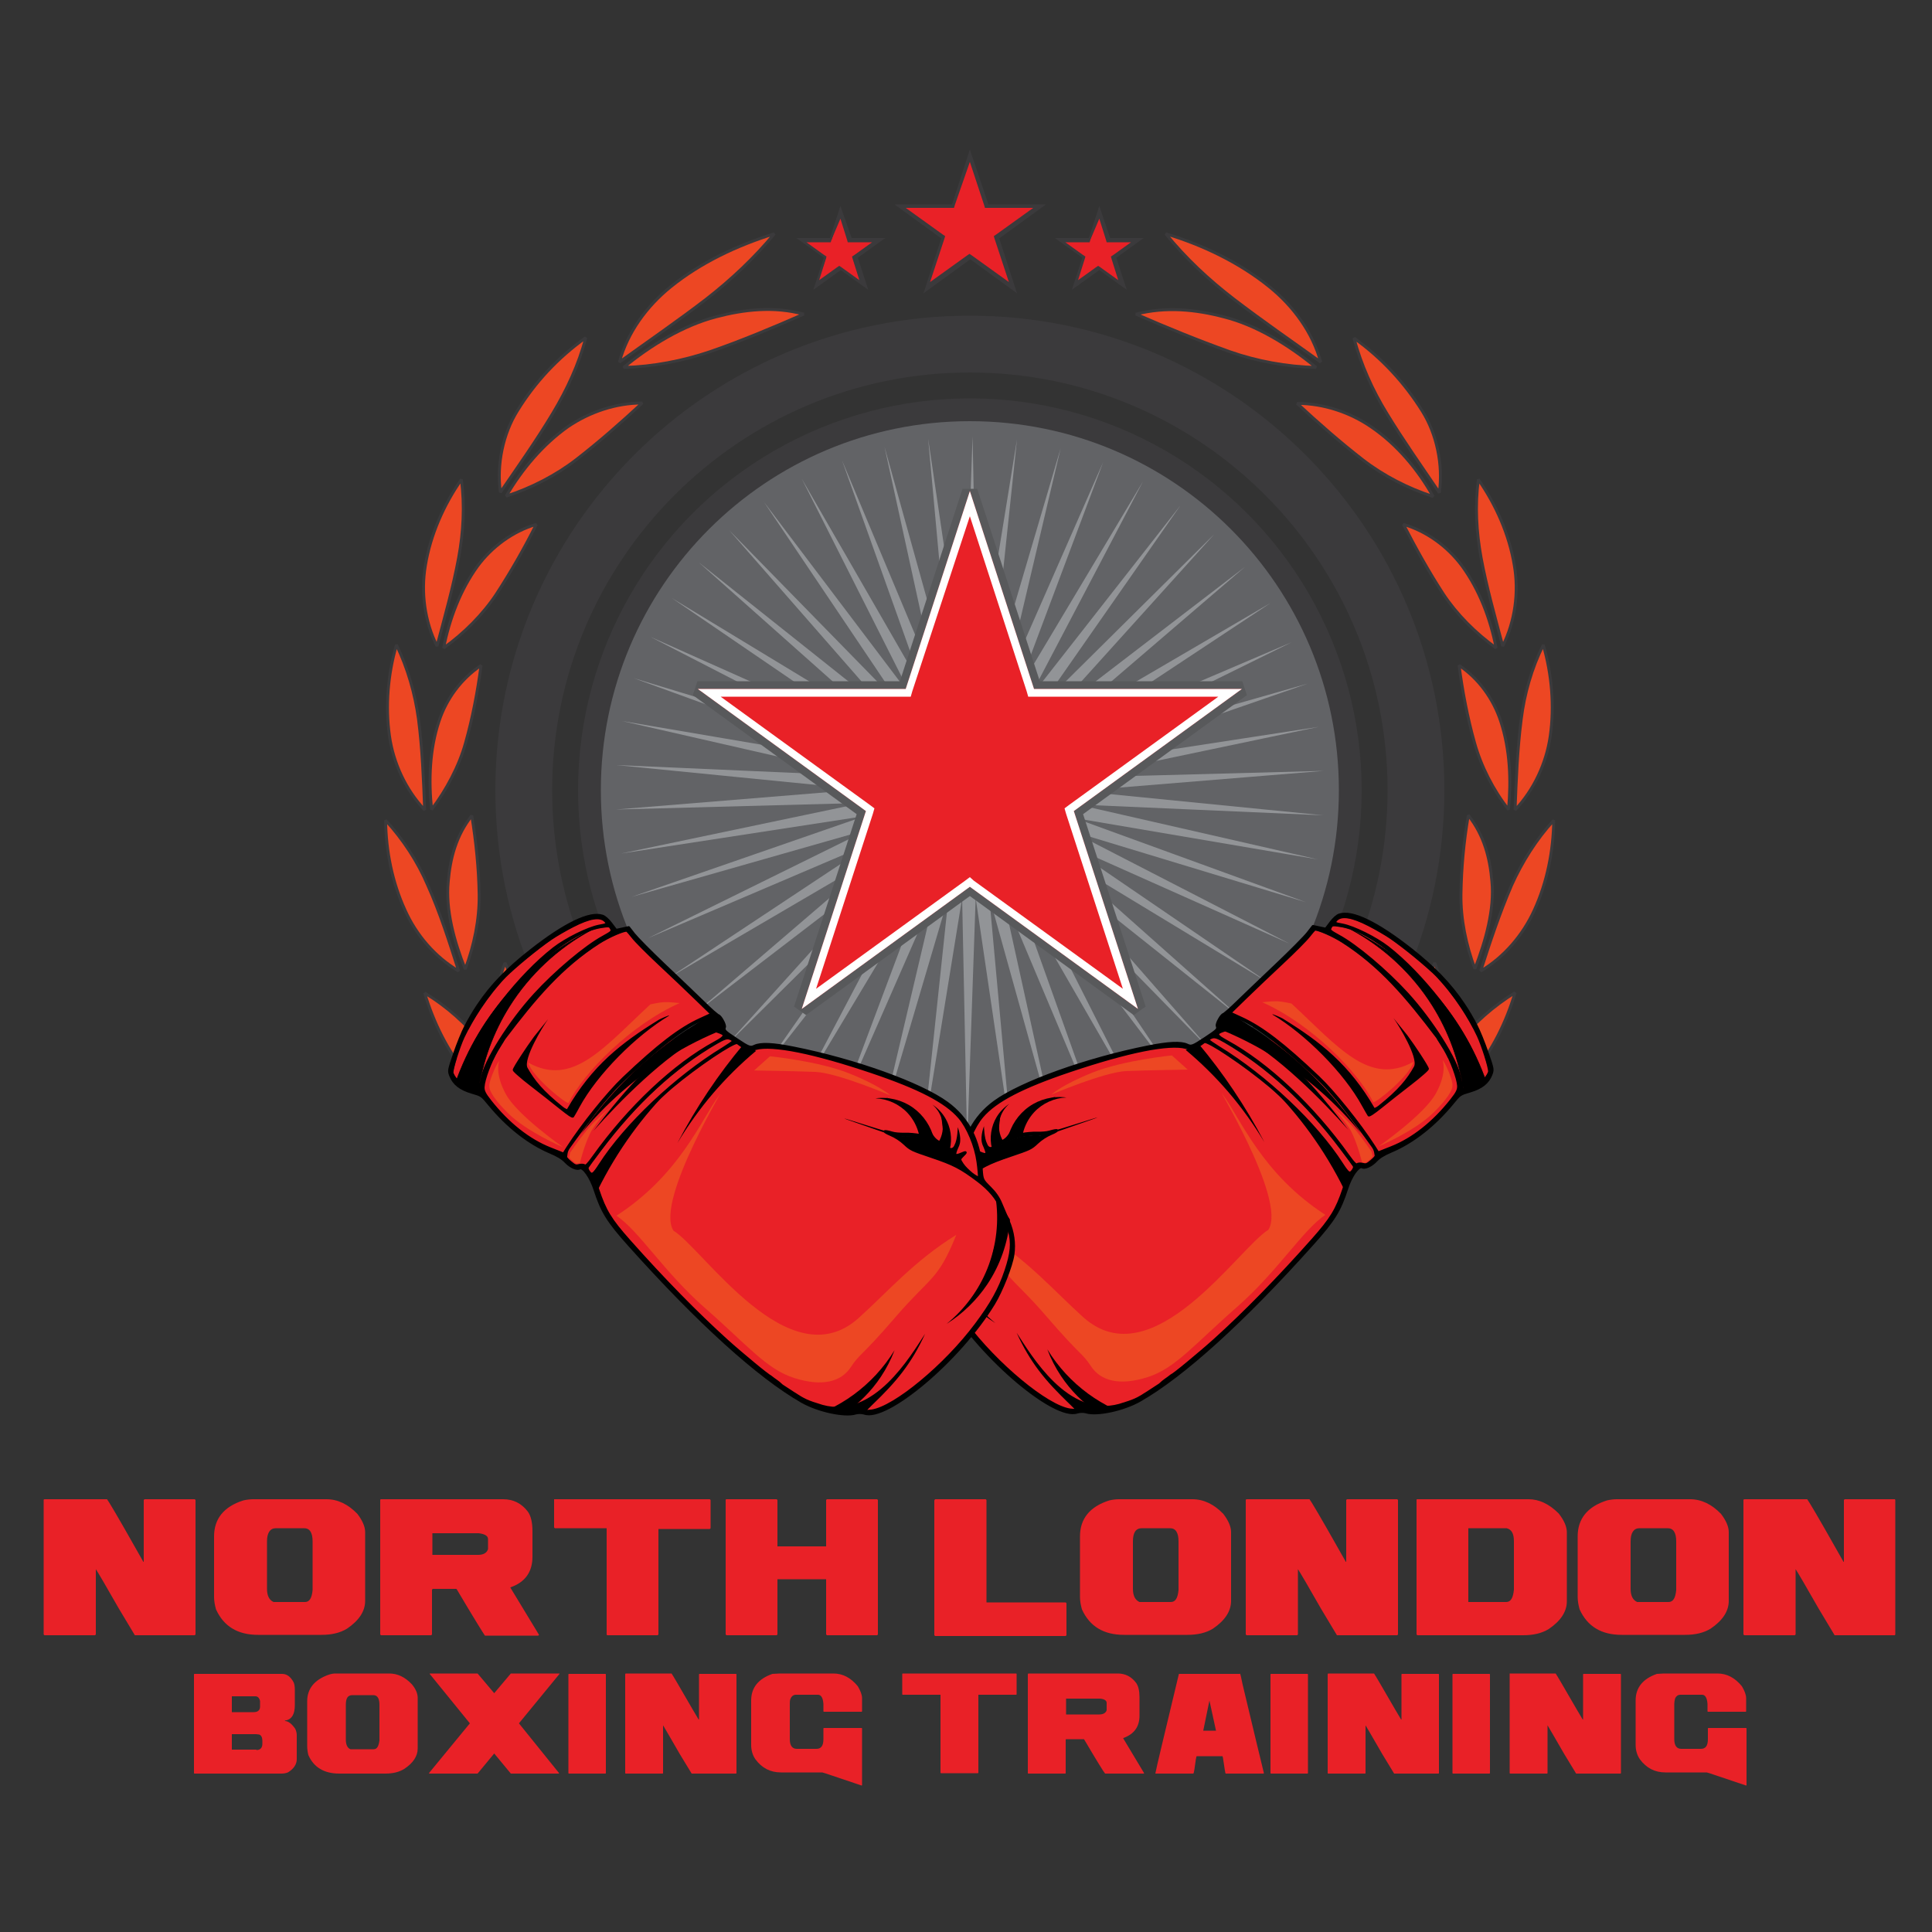 <?xml version="1.0" encoding="UTF-8" standalone="no"?>
<svg
   xmlns:dc="http://purl.org/dc/elements/1.1/"
   xmlns:cc="http://creativecommons.org/ns#"
   xmlns:rdf="http://www.w3.org/1999/02/22-rdf-syntax-ns#"
   xmlns:svg="http://www.w3.org/2000/svg"
   xmlns="http://www.w3.org/2000/svg"
   xml:space="preserve"
   enable-background="new 0 0 500 500"
   viewBox="0 0 500 500"
   y="0px"
   x="0px"
   id="Layer_1"
   version="1.1"><rect x="0" y="0" width="500" height="500" fill="#333333" stroke="none"/><defs
     id="defs209" /><g
     id="g3"><path
       id="path5"
       d="M11.5,388h16.2c0.4,0.5,2.9,4.7,7.3,12.5l2.1,3.7h0.1v-16l0.2-0.2h13l0.2,0.2V423l-0.2,0.2H34.9l-4.2-7   c-3.3-5.8-5.3-9.2-5.9-10.1V423l-0.2,0.2H11.5l-0.2-0.2v-34.9L11.5,388z"
       fill="#E92127" /><path
       id="path7"
       d="M65.5,388h19c2.9,0,5.6,1.3,8,3.8c1.3,1.7,2,3.3,2,4.7v17.8c0,2.7-1.6,5.1-4.7,7.2c-1.8,1.1-4,1.6-6.6,1.6   H66.8c-5.3,0-8.9-2.2-10.9-6.6c-0.3-1.1-0.5-2.1-0.5-3.2v-15.7c0-4.5,2.5-7.7,7.6-9.3C63.9,388.1,64.8,388,65.5,388z M69.1,398.9   v12.3c0,1.8,0.6,2.9,1.7,3.4h8.1c1.2,0,1.8-1,2-3.1v-12.6c0-2.2-0.7-3.4-2.2-3.4h-7.3C69.9,395.5,69.1,396.7,69.1,398.9z"
       fill="#E92127" /><path
       id="path9"
       d="M98.6,388h31.6c2.7,0,4.8,1.1,6.4,3.2c0.8,1.1,1.2,2.8,1.2,5.1v6.6c0,3.9-1.9,6.6-5.7,7.9v0.1l7.4,12.2   l-0.2,0.2h-13.8c-0.3-0.4-2.8-4.4-7.3-12l-0.1-0.1H112l-0.2,0.2V423l-0.2,0.2H98.6l-0.2-0.2v-34.9L98.6,388z M111.9,396.7v5.7h11.8   c1.4,0,2.3-0.5,2.6-1.5v-2.6c0-0.8-0.8-1.3-2.4-1.5H111.9z"
       fill="#E92127" /><path
       id="path11"
       d="M143.6,388h40.1l0.2,0.2v7.3l-0.2,0.2h-13.3V423l-0.2,0.2h-13.1L157,423v-27.5h-13.4l-0.2-0.2v-7.3   L143.6,388z"
       fill="#E92127" /><path
       id="path13"
       d="M188,388H201l0.2,0.2v12h12.6v-12l0.2-0.2h13l0.2,0.2V423l-0.2,0.2h-13l-0.2-0.2v-14.3h-12.6V423l-0.2,0.2   H188l-0.2-0.2v-34.9L188,388z"
       fill="#E92127" /><path
       id="path15"
       d="M242,388h13.1l0.2,0.2v26.5h20.5l0.2,0.2v8.3l-0.2,0.2H242l-0.2-0.2v-34.9L242,388z"
       fill="#E92127" /><path
       id="path17"
       d="M289.6,388h19c2.9,0,5.6,1.3,8,3.8c1.3,1.7,2,3.3,2,4.7v17.8c0,2.7-1.6,5.1-4.7,7.2c-1.8,1.1-4,1.6-6.6,1.6   h-16.4c-5.3,0-8.9-2.2-10.9-6.6c-0.3-1.1-0.5-2.1-0.5-3.2v-15.7c0-4.5,2.5-7.7,7.6-9.3C288,388.1,288.8,388,289.6,388z    M293.2,398.9v12.3c0,1.8,0.6,2.9,1.7,3.4h8.1c1.2,0,1.8-1,2-3.1v-12.6c0-2.2-0.7-3.4-2.2-3.4h-7.3   C293.9,395.5,293.2,396.7,293.2,398.9z"
       fill="#E92127" /><path
       id="path19"
       d="M322.7,388h16.2c0.4,0.5,2.9,4.7,7.3,12.5l2.1,3.7h0.1v-16l0.2-0.2h13l0.2,0.2V423l-0.2,0.2H346l-4.2-7   c-3.3-5.8-5.3-9.2-5.9-10.1V423l-0.2,0.2h-13.1l-0.2-0.2v-34.9L322.7,388z"
       fill="#E92127" /><path
       id="path21"
       d="M366.7,388h28.9c2.7,0,5.3,1.2,7.8,3.7c1.4,1.8,2.1,3.4,2.1,4.9v17.8c0,2.7-1.6,5.1-4.7,7.2   c-1.8,1.1-4,1.6-6.6,1.6h-27.4l-0.2-0.2v-34.9L366.7,388z M380,395.5v19.1h9.8c1.2,0,1.8-1.1,2-3.2v-12.5c0-2-0.6-3.1-1.9-3.4H380z   "
       fill="#E92127" /><path
       id="path23"
       d="M418.4,388h19c2.9,0,5.6,1.3,8,3.8c1.3,1.7,2,3.3,2,4.7v17.8c0,2.7-1.6,5.1-4.7,7.2c-1.8,1.1-4,1.6-6.6,1.6   h-16.4c-5.3,0-8.9-2.2-10.9-6.6c-0.3-1.1-0.5-2.1-0.5-3.2v-15.7c0-4.5,2.5-7.7,7.6-9.3C416.8,388.1,417.7,388,418.4,388z    M422,398.9v12.3c0,1.8,0.6,2.9,1.7,3.4h8.1c1.2,0,1.8-1,2-3.1v-12.6c0-2.2-0.7-3.4-2.2-3.4h-7.3C422.8,395.5,422,396.7,422,398.9z   "
       fill="#E92127" /><path
       id="path25"
       d="M451.5,388h16.2c0.4,0.5,2.9,4.7,7.3,12.5l2.1,3.7h0.1v-16l0.2-0.2h13l0.1,0.2V423l-0.1,0.2h-15.6l-4.2-7   c-3.3-5.8-5.3-9.2-5.9-10.1V423l-0.2,0.2h-13.1l-0.2-0.2v-34.9L451.5,388z"
       fill="#E92127" /></g><g
     id="g27"><path
       id="path29"
       d="M50.3,433.2H73c1.2,0,2.2,0.7,3,2.2c0.2,0.5,0.3,1.1,0.3,1.9v4c0,2.2-0.7,3.5-2.1,3.9   c-0.3,0-0.5,0.1-0.5,0.2c0.9,0,1.8,0.7,2.7,2c0.3,0.6,0.4,1.2,0.4,1.7v6.2c0,1.3-0.8,2.5-2.3,3.4c-0.5,0.2-1.1,0.3-1.6,0.3H50.3   l-0.1-0.1v-25.6L50.3,433.2z M60,438.9v4.2h5.7c1,0,1.6-0.5,1.6-1.4v-1.5c-0.2-0.8-0.6-1.2-1.2-1.2H60z M60,448.6v4.2h6.3l0.1,0.1   c0.9,0,1.5-0.5,1.5-1.6v-0.7c0-1-0.3-1.5-0.8-1.7l-0.8-0.1H60z"
       fill="#E92127" /><path
       id="path31"
       d="M86.8,433.1h13.9c2.2,0,4.1,0.9,5.9,2.8c1,1.2,1.5,2.4,1.5,3.5v13.1c0,2-1.2,3.8-3.5,5.3   c-1.3,0.8-2.9,1.2-4.8,1.2h-12c-3.9,0-6.6-1.6-8-4.8c-0.2-0.8-0.3-1.6-0.3-2.4v-11.5c0-3.3,1.9-5.6,5.6-6.9   C85.7,433.2,86.3,433.1,86.8,433.1z M89.5,441.2v9c0,1.3,0.4,2.2,1.2,2.5h6c0.9,0,1.3-0.8,1.5-2.3v-9.2c0-1.6-0.5-2.5-1.6-2.5h-5.4   C90,438.7,89.5,439.5,89.5,441.2z"
       fill="#E92127" /><path
       id="path33"
       d="M111.2,433.1h12.4l4.3,5.1l4.3-5.1h12.6v0.1L134.3,446l10.4,12.9l-0.1,0.1h-12.4l-4.3-5.2l-4.3,5.2h-12.5   l-0.1-0.1l10.6-12.9l-10.4-12.8V433.1z"
       fill="#E92127" /><path
       id="path35"
       d="M147.2,433.2h9.5l0.1,0.1v25.6l-0.1,0.1h-9.5l-0.1-0.1v-25.6L147.2,433.2z"
       fill="#E92127" /><path
       id="path37"
       d="M161.9,433.1h11.9c0.3,0.4,2.1,3.5,5.4,9.2l1.6,2.7h0.1v-11.7l0.1-0.1h9.5l0.1,0.1v25.6l-0.1,0.1h-11.5   l-3.1-5.1c-2.4-4.2-3.9-6.7-4.3-7.4v12.4l-0.1,0.1h-9.6l-0.1-0.1v-25.6L161.9,433.1z"
       fill="#E92127" /><path
       id="path39"
       d="M201.8,433.1h13.9c2.4,0,4.5,1.1,6.3,3.3c0.7,1.2,1.1,2.2,1.1,3.1v3.4L223,443h-9.8l-0.1-0.1v-1.9   c-0.1-1.6-0.6-2.4-1.4-2.4H206c-0.6,0-1.1,0.3-1.4,1c-0.2,0.4-0.2,0.9-0.2,1.3v9.2c0,1.6,0.6,2.5,1.8,2.5h5.1   c1.2,0,1.8-0.8,1.8-2.5v-2.8l0.1-0.1h9.8l0.1,0.1v14.7l-0.1,0.1c-6.6-2.2-10-3.4-10.2-3.4h-10.7c-2.7,0-4.9-1.1-6.6-3.4   c-0.7-1-1.1-2.3-1.1-3.7v-11.5c0-3.3,1.8-5.6,5.5-6.9C200.6,433.2,201.3,433.1,201.8,433.1z"
       fill="#E92127" /><path
       id="path41"
       d="M233.6,433.1H263l0.1,0.1v5.3l-0.1,0.1h-9.8v20.2l-0.1,0.1h-9.6l-0.1-0.1v-20.2h-9.8l-0.1-0.1v-5.3   L233.6,433.1z"
       fill="#E92127" /><path
       id="path43"
       d="M266.1,433.1h23.2c1.9,0,3.5,0.8,4.7,2.4c0.6,0.8,0.9,2.1,0.9,3.7v4.8c0,2.9-1.4,4.8-4.2,5.8v0.1l5.4,9   l-0.1,0.1H286c-0.3-0.3-2.1-3.2-5.4-8.8l-0.1-0.1h-4.6l-0.1,0.1v8.7l-0.1,0.1h-9.6l-0.1-0.1v-25.6L266.1,433.1z M275.9,439.5v4.2   h8.6c1,0,1.7-0.4,1.9-1.1v-1.9c0-0.6-0.6-1-1.7-1.1H275.9z"
       fill="#E92127" /><path
       id="path45"
       d="M320.9,433.1c0.1,0,0.3,1,0.7,2.9c2.9,12.1,4.7,19.7,5.5,22.9L327,459h-9.8c-0.1,0-0.3-1.4-0.7-4.1   c0,0-0.1-0.2-0.1-0.4h-6.7c-0.1,0-0.3,1.2-0.6,3.5c-0.1,0.7-0.2,1-0.3,1H299c0.3-1.7,2.4-10.3,6.1-25.8H320.9z M313,440.1l-1.6,7.8   h3.3L313,440.1L313,440.1z"
       fill="#E92127" /><path
       id="path47"
       d="M328.9,433.2h9.5l0.1,0.1v25.6l-0.1,0.1h-9.5l-0.1-0.1v-25.6L328.9,433.2z"
       fill="#E92127" /><path
       id="path49"
       d="M343.7,433.1h11.9c0.3,0.4,2.1,3.5,5.4,9.2l1.6,2.7h0.1v-11.7l0.1-0.1h9.5l0.1,0.1v25.6l-0.1,0.1h-11.5   l-3.1-5.1c-2.4-4.2-3.9-6.7-4.3-7.4v12.4l-0.1,0.1h-9.6l-0.1-0.1v-25.6L343.7,433.1z"
       fill="#E92127" /><path
       id="path51"
       d="M376,433.2h9.5l0.1,0.1v25.6l-0.1,0.1H376l-0.1-0.1v-25.6L376,433.2z"
       fill="#E92127" /><path
       id="path53"
       d="M390.7,433.1h11.9c0.3,0.4,2.1,3.5,5.4,9.2l1.6,2.7h0.1v-11.7l0.1-0.1h9.6l0.1,0.1v25.6l-0.1,0.1h-11.5   l-3.1-5.1c-2.4-4.2-3.9-6.7-4.3-7.4v12.4l-0.1,0.1h-9.6l-0.1-0.1v-25.6L390.7,433.1z"
       fill="#E92127" /><path
       id="path55"
       d="M430.6,433.1h13.9c2.4,0,4.5,1.1,6.3,3.3c0.7,1.2,1.1,2.2,1.1,3.1v3.4l-0.1,0.1H442l-0.1-0.1v-1.9   c-0.1-1.6-0.6-2.4-1.4-2.4h-5.6c-0.6,0-1.1,0.3-1.4,1c-0.1,0.4-0.2,0.9-0.2,1.3v9.2c0,1.6,0.6,2.5,1.8,2.5h5.1   c1.2,0,1.8-0.8,1.8-2.5v-2.8l0.1-0.1h9.8l0.1,0.1v14.7l-0.1,0.1c-6.6-2.2-10-3.4-10.2-3.4h-10.7c-2.7,0-4.9-1.1-6.6-3.4   c-0.7-1-1.1-2.3-1.1-3.7v-11.5c0-3.3,1.8-5.6,5.5-6.9C429.4,433.2,430.1,433.1,430.6,433.1z"
       fill="#E92127" /></g><g
     id="g57"><circle
       id="circle59"
       r="101.4"
       cy="204.5"
       cx="251"
       fill="#3B3A3C" /><path
       id="path61"
       d="M346.5,204.5c0,52.8-42.8,95.5-95.5,95.5c-52.8,0-95.5-42.8-95.5-95.5c0-52.8,42.8-95.5,95.5-95.5   C303.8,109,346.5,151.7,346.5,204.5z"
       fill="#626366" /><path
       id="path63"
       d="M251,81.7c-67.8,0-122.8,55-122.8,122.8c0,67.8,55,122.8,122.8,122.8c67.8,0,122.8-55,122.8-122.8   C373.8,136.7,318.8,81.7,251,81.7z M251,312.6c-59.6,0-108.1-48.5-108.1-108.1c0-59.6,48.5-108.1,108.1-108.1   c59.6,0,108.1,48.5,108.1,108.1C359.1,264.1,310.6,312.6,251,312.6z"
       fill="#3B3A3C" /><g
       id="g65"><polygon
         id="polygon67"
         points="304.3,279 265.8,228.3 294.5,285.1 262.7,229.9 284.1,289.9 259.4,231.2 273.1,293.4 256,232     261.8,295.5 252.5,232.4 250.3,296.1 249,232.4 238.8,295.3 245.5,232 227.5,293 242.1,231 216.5,289.4 238.9,229.7 206.1,284.4     235.8,228 196.5,278.2 233,225.9 187.7,270.8 230.4,223.5 179.8,262.3 228.2,220.8 173.2,253 226.3,217.8 167.7,242.8     224.9,214.6 163.5,232.1 223.8,211.2 160.7,220.9 223.2,207.8 159.4,209.5 223,204.3 159.5,198 223.2,200.8 161,186.6     223.9,197.3 164,175.5 225,194 168.3,164.8 226.6,190.8 173.9,154.8 228.5,187.9 180.8,145.5 230.7,185.2 188.7,137.2     233.3,182.8 197.7,129.9 236.2,180.8 207.5,123.9 239.3,179.1 217.9,119.1 242.5,177.8 228.9,115.6 246,177 240.2,113.5     249.5,176.5 251.7,112.9 253,176.6 263.2,113.7 256.5,177.1 274.5,116 259.9,177.9 285.5,119.6 263.1,179.3 295.8,124.6     266.2,181 305.5,130.8 269,183.1 314.3,138.2 271.6,185.5 322.2,146.7 273.8,188.2 328.9,156 275.7,191.2 334.3,166.2     277.1,194.4 338.5,176.9 278.2,197.8 341.3,188.1 278.8,201.2 342.6,199.5 279,204.7 342.5,211 278.8,208.2 341,222.4     278.1,211.7 338,233.5 277,215 333.7,244.2 275.4,218.2 328.1,254.2 273.5,221.1 321.2,263.5 271.3,223.8 313.3,271.8     268.7,226.2   "
         fill="#929497" /></g><g
       id="g69"><g
         id="g71"><polygon
           id="polygon73"
           points="251,230.7 208.1,261.9 206.5,260.8 222.9,210.3 180,179.1 180.6,177.3 233.6,177.3 250,126.8      252,126.8 268.4,177.3 321.4,177.3 322,179.1 279.1,210.3 295.5,260.8 293.9,261.9    "
           fill="#E92127" /><path
           id="path75"
           d="M251,127.1l16.6,51.2h53.8l-43.5,31.6l16.6,51.2L251,229.5l-43.5,31.6l16.6-51.2l-43.5-31.6h53.8     L251,127.1 M249.1,126.5l-16.2,49.8h-52.4l-1.2,3.6l42.4,30.8l-16.2,49.8l3.1,2.2l42.4-30.8l42.4,30.8l3.1-2.2l-16.2-49.8     l42.4-30.8l-1.2-3.6h-52.4l-16.2-49.8L249.1,126.5L249.1,126.5z"
           fill="#58595B" /></g><g
         id="g77"><polygon
           id="polygon79"
           points="251,228.2 209.4,258.5 225.3,209.5 183.6,179.3 235.1,179.3 251,130.3 266.9,179.3 318.4,179.3      276.7,209.5 292.6,258.5    "
           fill="#E92127" /><path
           id="path81"
           d="M251,133.6l14.7,45.3l0.4,1.4h1.5h47.7l-38.6,28l-1.2,0.9l0.4,1.4l14.7,45.3l-38.6-28L251,227l-1.2,0.9     l-38.6,28l14.7-45.3l0.4-1.4l-1.2-0.9l-38.6-28h47.7h1.5l0.4-1.4L251,133.6 M251,127.1l-16.6,51.2h-53.8l43.5,31.6l-16.6,51.2     l43.5-31.6l43.5,31.6l-16.6-51.2l43.5-31.6h-53.8L251,127.1L251,127.1z"
           fill="#FFFFFF" /></g></g><g
       id="g83"><g
         id="g85"><polygon
           id="polygon87"
           points="244.1,61.4 233,53.4 246.8,53.4 251,40.3 255.2,53.4 269,53.4 257.9,61.4 262.1,74.5 251,66.4      239.9,74.5    "
           fill="#E92127" /><path
           id="path89"
           d="M251,41.9l3.7,11.2l0.2,0.7h0.7h11.8l-9.6,6.9l-0.6,0.4l0.2,0.7l3.7,11.2l-9.6-6.9l-0.6-0.4l-0.6,0.4     l-9.6,6.9l3.7-11.2l0.2-0.7l-0.6-0.4l-9.6-6.9h11.8h0.7l0.2-0.7L251,41.9 M251,38.7l-4.6,14.2h-14.9l12.1,8.8l-4.6,14.2l12.1-8.8     l12.1,8.8l-4.6-14.2l12.1-8.8h-14.9L251,38.7L251,38.7z"
           fill="#3B3A3C" /></g><g
         id="g91"><polygon
           id="polygon93"
           points="284.5,69.3 278.4,73.7 280.7,66.6 274.6,62.1 282.1,62.1 284.5,55 286.8,62.1 294.3,62.1      288.2,66.6 290.6,73.7    "
           fill="#E92127" /><path
           id="path95"
           d="M284.5,56.6l1.7,5.4l0.2,0.7h0.7h5.6l-4.6,3.3l-0.6,0.4l0.2,0.7l1.7,5.4l-4.6-3.3l-0.6-0.4l-0.6,0.4     l-4.6,3.3l1.7-5.4l0.2-0.7l-0.6-0.4l-4.6-3.3h5.6h0.7l0.2-0.7L284.5,56.6 M284.5,53.3l-2.7,8.3H273l7.1,5.1l-2.7,8.3l7.1-5.1     l7.1,5.1l-2.7-8.3l7.1-5.1h-8.7L284.5,53.3L284.5,53.3z"
           fill="#3B3A3C" /></g><g
         id="g97"><polygon
           id="polygon99"
           points="213.8,66.6 207.7,62.1 215.2,62.1 217.5,55 219.9,62.1 227.4,62.1 221.3,66.6 223.6,73.7      217.5,69.3 211.4,73.7    "
           fill="#E92127" /><path
           id="path101"
           d="M217.5,56.6l1.7,5.4l0.2,0.7h0.7h5.6l-4.6,3.3l-0.6,0.4l0.2,0.7l1.7,5.4l-4.6-3.3l-0.6-0.4l-0.6,0.4     l-4.6,3.3l1.7-5.4l0.2-0.7l-0.6-0.4l-4.6-3.3h5.6h0.7l0.2-0.7L217.5,56.6 M217.5,53.3l-2.7,8.3h-8.7l7.1,5.1l-2.7,8.3l7.1-5.1     l7.1,5.1l-2.7-8.3l7.1-5.1h-8.7L217.5,53.3L217.5,53.3z"
           fill="#3B3A3C" /></g></g><g
       id="g103"><path
         id="path105"
         d="M109.9,257c2.3,7.6,5.9,15,11,21.1    c4.4,5.3,10.6,9.5,17.4,11.2c-4.3-6.6-8.6-13.2-13.5-19.2C120.7,265,115.6,260.4,109.9,257z"
         stroke-miterlimit="2.414"
         stroke-width="0.75"
         stroke="#3B3A3C"
         fill="#ED4723" /><path
         id="path107"
         d="M130.7,249.2    c-2.5,6.2-2.3,12.4-1.2,18.4c1.3,7.1,5.6,14.5,10.3,20.6c0.5-6.6,0-13.6-1.8-19.8C136.1,262,133.6,255.5,130.7,249.2z"
         stroke-miterlimit="2.414"
         stroke-width="0.75"
         stroke="#3B3A3C"
         fill="#ED4723" /><path
         id="path109"
         d="M118.7,251.3c-2.4-7.5-4.8-15.1-8-22.2    c-2.6-6.1-6.4-11.9-10.9-16.8c0.1,8,1.7,16,5,23.2C107.7,242,112.6,247.7,118.7,251.3z"
         stroke-miterlimit="2.414"
         stroke-width="0.75"
         stroke="#3B3A3C"
         fill="#ED4723" /><path
         id="path111"
         d="M120.4,250.8c2.3-6.1,3.7-12.9,3.6-19.3    c-0.1-6.7-0.8-13.6-1.9-20.4c-4.1,5.2-5.6,11.1-6.1,17.1C115.3,235.4,117.5,243.6,120.4,250.8z"
         stroke-miterlimit="2.414"
         stroke-width="0.75"
         stroke="#3B3A3C"
         fill="#ED4723" /><path
         id="path113"
         d="M109.9,209.6    c-0.3-7.8-0.6-15.8-1.6-23.5c-0.9-6.6-2.8-13.2-5.7-19.2c-2.2,7.6-2.9,15.8-1.8,23.6C101.8,197.5,105,204.4,109.9,209.6z"
         stroke-miterlimit="2.414"
         stroke-width="0.75"
         stroke="#3B3A3C"
         fill="#ED4723" /><path
         id="path115"
         d="M113.6,186.7    c-2.4,7.2-2.7,15.2-1.9,22.8c3.9-5.2,7.1-11.2,8.8-17.3c1.8-6.4,3.1-13.2,4-20C119.3,175.7,115.5,180.9,113.6,186.7z"
         stroke-miterlimit="2.414"
         stroke-width="0.75"
         stroke="#3B3A3C"
         fill="#ED4723" /><path
         id="path117"
         d="M118.7,144.3c1.2-6.5,1.6-13.5,0.7-20.2    c-4.6,6.6-8,14.3-9.3,22.2c-1.2,7-0.2,14.5,3,20.9C115.1,159.6,117.3,151.9,118.7,144.3z"
         stroke-miterlimit="2.414"
         stroke-width="0.75"
         stroke="#3B3A3C"
         fill="#ED4723" /><path
         id="path119"
         d="M128.5,153.7c3.7-5.7,7.2-11.8,10.3-18    c-6.1,1.8-11.5,5.8-15.2,10.8c-4.5,6.2-7.3,13.7-8.8,21.2C120.1,163.9,125,159,128.5,153.7z"
         stroke-miterlimit="2.414"
         stroke-width="0.75"
         stroke="#3B3A3C"
         fill="#ED4723" /><path
         id="path121"
         d="M143.1,106.9c3.6-6,6.7-12.6,8.5-19.5    c-7.3,5.2-13.2,11.6-17.7,18.9c-3.7,5.9-5.4,13.9-4.4,21.1C134.1,120.7,138.9,113.9,143.1,106.9z"
         stroke-miterlimit="2.414"
         stroke-width="0.75"
         stroke="#3B3A3C"
         fill="#ED4723" /><path
         id="path123"
         d="M131,128.4c6.5-2.1,12.9-5.4,18.2-9.5    c5.8-4.5,11.5-9.5,17-14.6c-6.8,0-13.6,2.3-19.2,6.1C140.5,115,135.1,121.4,131,128.4z"
         stroke-miterlimit="2.414"
         stroke-width="0.75"
         stroke="#3B3A3C"
         fill="#ED4723" /><path
         id="path125"
         d="M200.4,60.5c-9.6,3-19,7.4-26.8,13.7    c-6.2,5-11.2,11.8-13.3,19.5c7.5-5.4,15.2-10.7,22.5-16.3C189.2,72.4,195.2,66.8,200.4,60.5z"
         stroke-miterlimit="2.414"
         stroke-width="0.75"
         stroke="#3B3A3C"
         fill="#ED4723" /><path
         id="path127"
         d="M185.3,82c-8.4,2.2-16.9,7.3-23.9,13.1    c7.6-0.2,15.3-1.7,22.4-4.1c8.1-2.8,16.2-6.2,24.2-9.7C200.3,79.2,192.5,80.1,185.3,82z"
         stroke-miterlimit="2.414"
         stroke-width="0.75"
         stroke="#3B3A3C"
         fill="#ED4723" /><path
         id="path129"
         d="M377.2,270c-4.9,6-9.2,12.7-13.5,19.2    c6.8-1.7,13-5.9,17.4-11.2c5.1-6.1,8.7-13.4,11-21.1C386.4,260.4,381.3,265,377.2,270z"
         stroke-miterlimit="2.414"
         stroke-width="0.75"
         stroke="#3B3A3C"
         fill="#ED4723" /><path
         id="path131"
         d="M371.3,249.2    c-2.9,6.2-5.4,12.8-7.3,19.2c-1.8,6.2-2.4,13.2-1.8,19.8c4.7-6.1,9-13.5,10.3-20.6C373.6,261.6,373.8,255.4,371.3,249.2z"
         stroke-miterlimit="2.414"
         stroke-width="0.75"
         stroke="#3B3A3C"
         fill="#ED4723" /><path
         id="path133"
         d="M391.2,229.1c-3.1,7.2-5.6,14.7-8,22.2    c6.1-3.6,11-9.4,13.9-15.8c3.3-7.2,4.9-15.3,5-23.2C397.6,217.2,393.9,223.1,391.2,229.1z"
         stroke-miterlimit="2.414"
         stroke-width="0.75"
         stroke="#3B3A3C"
         fill="#ED4723" /><path
         id="path135"
         d="M378.1,231.4    c-0.1,6.4,1.3,13.2,3.6,19.3c2.8-7.2,5.1-15.4,4.4-22.6c-0.5-6-2-11.9-6.1-17.1C378.8,217.9,378.2,224.8,378.1,231.4z"
         stroke-miterlimit="2.414"
         stroke-width="0.75"
         stroke="#3B3A3C"
         fill="#ED4723" /><path
         id="path137"
         d="M401.2,190.5c1.1-7.8,0.4-16-1.8-23.6    c-3,6-4.9,12.7-5.7,19.2c-1,7.7-1.3,15.6-1.6,23.5C397,204.4,400.2,197.5,401.2,190.5z"
         stroke-miterlimit="2.414"
         stroke-width="0.75"
         stroke="#3B3A3C"
         fill="#ED4723" /><path
         id="path139"
         d="M388.4,186.7    c-1.9-5.8-5.7-11.1-10.8-14.5c0.9,6.8,2.2,13.6,4,20c1.7,6.1,4.8,12.2,8.8,17.3C391.1,201.9,390.8,194,388.4,186.7z"
         stroke-miterlimit="2.414"
         stroke-width="0.75"
         stroke="#3B3A3C"
         fill="#ED4723" /><path
         id="path141"
         d="M388.9,167.2c3.2-6.4,4.2-13.9,3-20.9    c-1.3-7.9-4.7-15.6-9.3-22.2c-0.9,6.7-0.5,13.6,0.7,20.2C384.7,151.9,386.9,159.6,388.9,167.2z"
         stroke-miterlimit="2.414"
         stroke-width="0.75"
         stroke="#3B3A3C"
         fill="#ED4723" /><path
         id="path143"
         d="M373.5,153.7c3.5,5.3,8.4,10.2,13.7,14    c-1.5-7.6-4.3-15-8.8-21.2c-3.7-5-9.1-9-15.2-10.8C366.4,141.9,369.8,148,373.5,153.7z"
         stroke-miterlimit="2.414"
         stroke-width="0.75"
         stroke="#3B3A3C"
         fill="#ED4723" /><path
         id="path145"
         d="M372.5,127.5c1-7.3-0.7-15.2-4.4-21.1    c-4.5-7.2-10.4-13.7-17.7-18.9c1.8,6.8,4.8,13.5,8.5,19.5C363.1,113.9,367.9,120.7,372.5,127.5z"
         stroke-miterlimit="2.414"
         stroke-width="0.75"
         stroke="#3B3A3C"
         fill="#ED4723" /><path
         id="path147"
         d="M354.9,110.5    c-5.5-3.8-12.4-6.1-19.2-6.1c5.5,5.1,11.2,10.1,17,14.6c5.3,4.1,11.7,7.4,18.2,9.5C366.9,121.4,361.5,115,354.9,110.5z"
         stroke-miterlimit="2.414"
         stroke-width="0.75"
         stroke="#3B3A3C"
         fill="#ED4723" /><path
         id="path149"
         d="M319.3,77.4c7.3,5.6,15,10.9,22.5,16.3    c-2.1-7.7-7.1-14.5-13.3-19.5c-7.8-6.3-17.2-10.8-26.8-13.7C306.8,66.8,312.8,72.4,319.3,77.4z"
         stroke-miterlimit="2.414"
         stroke-width="0.75"
         stroke="#3B3A3C"
         fill="#ED4723" /><path
         id="path151"
         d="M316.7,82c-7.2-1.9-15-2.7-22.7-0.7    c8,3.5,16.1,6.8,24.2,9.7c7.1,2.5,14.8,3.9,22.4,4.1C333.6,89.3,325.1,84.1,316.7,82z"
         stroke-miterlimit="2.414"
         stroke-width="0.75"
         stroke="#3B3A3C"
         fill="#ED4723" /></g><g
       id="g153"><g
         transform="matrix(-0.093,-0.14,-0.14,0.093,671.452,1570.317)"
         id="g33901-2"><g
           transform="matrix(-1,0,0,-1,-1278.033,3474.498)"
           id="g33903-4"><g
             transform="translate(23.127,0.029)"
             id="g33905-5"><path
               d="       M-8800.9,5425.7c-25.1,0-44.7,2.6-66.3,8.4c-27.4,7.3-41.1,14.9-54.3,29.7l-6.8,7.6l28.8-6.2c15.9-3.4,29.3-6,29.9-5.6       c0.6,0.3-8.4,3.8-20,7.8c-32.3,11-47.1,18.4-53.6,26.9c-8.6,11.2-14.1,29.6-15.4,52c-1.9,32.4-0.5,45.1,8.8,80.1       c8.2,30.6,8.5,32.6,6.4,45.1c-1.4,8.4-1.3,17.8,0.3,26.3c2.7,13.7-0.6,13-4.7-0.9c-1.1-3.8-5.2-11.3-9.1-16.7       c-3.9-5.4-9.1-15-11.7-21.3l-4.6-11.6l-5.9,10.5c-3.2,5.8-7.4,18-9.4,27c-2.7,12.6-3.6,14.8-4,9.3c-1-12.5,3.1-29.3,10.4-43       c5.3-9.8,6.9-15.5,6.3-21.6l-0.9-8.2l-6.1,3.1c-3.4,1.7-10.4,6.7-15.7,11.2c-5.2,4.5-10.4,8.7-11.3,9.5c-1,0.8-0.6-0.8,0.8-3.6       c2.9-5.9,15.9-16.5,25.9-21.3c11.1-5.3,8.8-18.1-2.7-15.2c-1.9,0.5-4.3,0-5.4-1c-1.5-1.4,0.7-2.3,7.6-3.3       c5.3-0.8,9.9-2.4,10.2-3.7c0.4-1.2-2.6-4.2-6.5-6.5c-7.9-4.8-7.3-5.8,2.3-3.7c6.3,1.4,6.5,1.2,9.8-6.9       c4.2-10.3,6.2-32.4,2.8-31.5c-1.3,0.3-9.5,6.9-18.3,14.6c-18.5,16.3-35.4,41.6-41,61.1c-8.6,30.3-3.7,76.3,16.3,150.9       c24.4,91,48.9,151,68.7,168.3c7.9,6.8,8.5,8,8.6,16.2c0.1,4.9,0,10.5-0.2,12.3c-0.6,5.6,65.1,32.8,112.6,46.6       c22.9,6.7,68.7,16.1,93.6,19.4c25,3.3,76.6,5.8,84.6,4.2c1.9-0.4,8.9-7.8,15.7-16.6c20.9-26.9,27.7-41.5,38.6-82.9       c20.3-76.7,35.8-148.9,45-211c4.6-30.9,9.9-82.3,8.9-86.1c0-5.5,3.1-18.9,1.8-21.1l-0.2-22.4c-0.1-20-0.9-24.9-7.8-47.9       c-8.1-27.3-15.7-41.7-24.3-46.8c-2.7-1.6-11.9-5.8-20.6-9.3c-18.2-7.5-17.9-10.1,0.7-5.7c7.1,1.7,13.2,2.6,13.5,2.1       c0.3-0.6-2.2-4.1-5.6-7.8c-24-26.6-120.3-55.5-199.6-59.9C-8783.6,5426-8792.6,5425.7-8800.9,5425.7L-8800.9,5425.7z"
               fill="#E92127"
               id="path33907-5" /><path
               d="M-8962.8,5576.4l-3.5,7.3c-9.2,19.5-9.4,47.5-0.7,71.5       c4.7,12.8,15,30,17.6,29.4c0.8-0.2,2.2-5.9,3.1-12.7c1.4-11,0.7-16-7.1-46.6c-4.8-18.8-8.8-37.5-9-41.6L-8962.8,5576.4       L-8962.8,5576.4z"
               id="path33909-1" /><path
               d="M-8929.8,5979.4c-1,0.3-1.2,3-0.4,6.1       c1.2,4.4,4.8,7.2,16.8,13.2c67.1,33.3,145.5,52.5,236.2,57.9c17.3,1,32.3,1.7,33.3,1.5c1-0.2,2.5-2.3,3.5-4.6       c3.1-7.6,0.8-8.7-17.6-8.4c-73.2,1.2-177.4-23-254.6-59C-8921,5982-8928.8,5979.1-8929.8,5979.4z"
               fill="#E92127"
               id="path33911-7" /><path
               d="M-8927.5,5995.7c-3.3,0-3.2,3.6-1.2,11.2       c1.6,6.1,4.2,8.5,17.7,16.6c49.3,29.6,105.8,43.6,204.5,50.6c35.7,2.5,41.3,3.5,50.8,8.9c5.9,3.3,11.7,7.5,12.8,9.3       c3.4,5.3,5.4,3,6.5-7.5c0.9-9.1,0.6-10.1-3.5-13.9c-2.5-2.2-4.3-5.4-4.2-7.1c0.3-2.3-4.6-3.2-18.6-3.7       c-93.6-3.3-186.9-25.1-250.1-58.5C-8920.3,5997.7-8924.9,5995.7-8927.5,5995.7L-8927.5,5995.7z"
               fill="#E92127"
               id="path33913-1" /><path
               d="M-8927.5,5978       c-0.3,0-0.6,0.1-1,0.3c-5.9,2.4-10.2,16.2-8.3,26.6c4.5,24.9,48.9,56,120.3,84.2c41.7,16.5,53.8,20.1,84.9,25.4       c19,3.3,89.9,9.1,96.3,7.9c0.4-0.1-0.3-1.5-1.5-3.3c-5.6-8.6,4.3-37.3,0.2-38.7c-2.5-0.9-44.7-6.3-64.6-8.5       c-97.9-10.7-147.2-8.6-196.3-51c-25-21.6-26.1-22.9-26.9-33.3C-8924.8,5980-8925.5,5977.7-8927.5,5978L-8927.5,5978z"
               fill="#E92127"
               id="path33915-1" /><path
               d="M-8738.8,6274.2c7.2,0,14.3-0.3,21.3-0.6       c20.5-1.1,48.8-7.7,59-13.6c5.3-3.1,7.5-7.1,12-20.8c13.8-41.8,17.2-82.5,9.8-117.1l-4.5-21.1l-11.4,0.1       c-41.2,0.6-104.3-5.1-136.1-12.5c-72.5-16.6-112.1-30.3-141.5-48.6l-15.8-9.8l-6.2,33.2c-3.4,18.3-9.4,52.8-13.4,76.7       c-4,23.9-9.2,48.9-11.4,55.7c-2.3,6.7-4,12.8-3.8,13.5c1.1,3.9,22.9,18.1,38.7,25.1       C-8885.2,6259.8-8808.2,6274.7-8738.8,6274.2L-8738.8,6274.2z"
               fill="#E92127"
               id="path33917-5" /><path
               d="M-8967.4,6228.9c-1.3,0.1-2,1.1-2.8,2.6       c-2.3,4-1.9,4.8,6.5,14c35.4,38.4,124.1,62.9,226.4,62.6c32.2-0.1,72.6-6,77.4-11.2c2.3-2.5,3.5-20.4,1.7-26.9       c-0.9-3.5-1.9-3.5-9.6-0.1c-25,10.9-96.5,12.7-153,3.9c-46.6-7.3-104.8-24.3-132-38.6       C-8961.6,6230.5-8965.3,6228.6-8967.4,6228.9L-8967.4,6228.9z"
               fill="#E92127"
               id="path33919-2" /><path
               d="M-8973.2,6241.5c-0.7,0.2-1,1.5-1.5,3.5       c-2.7,11.2,8.2,23.1,34,37.6c10.8,6,26.3,13.7,34.6,17c23.4,9.5,67.8,23,87.5,26.8c33.7,6.4,76.7,7.1,112.9,1.7       c16.4-2.5,50.4-12.3,55.2-15.9c1.7-1.3,4.4-7.1,6-12.8c2.3-8.3,2.2-13.1-0.5-23.6c-3-11.9-3.8-13-7.3-12.1       c-3.2,0.8-3.7,2.9-2.8,10.3c0.6,5.1,0.7,13.1,0,17.8l-1.1,8.6l-20.7,4.3c-58.9,12.2-155,5-219.3-16.5       c-22-7.4-55.4-26.6-67.5-38.9C-8969.7,6243.3-8972,6241-8973.2,6241.5z"
               fill="#E92127"
               id="path33921-7" /><path
               d="M-8933.2,6081.5       c0,0,7.3,14.3,12,20.7c4.2,5.7,14.5,15.7,14.5,15.7c95.8,23.2,172.4,29,178.8,106.9c14.8-15.6,21.2-85.5,17.3-85.9       C-8762.6,6145.2-8863.8,6125.7-8933.2,6081.5z"
               fill="#ED4723"
               id="path33923-6" /></g><g
             transform="matrix(-0.966,0.259,-0.259,-0.966,-1187.587,3566.45)"
             id="g33925-1"><path
               d="       M8008.1-724.3c-12-3.3-24.4-5.9-37.4-7.9c-9.3-1.5-29.3-2.7-44.8-2.8c-6.9-0.1-12.2-0.1-16.3-0.1c-4.1,0.1-6.9,0.3-9.3,0.6       c-4.7,0.8-6.9,2.4-10.2,5.2c-10.8,9.1-15.2,21.6-14.5,40.5c0.6,15.7,0.8,15.1-8.7,30.3c-23.4,37.5-37.5,77.1-40.3,113.5       c-1,12.5-2.6,19.9-5.9,26.1c-2.7,5-4.3,10.3-4.8,14.9c-0.5,4.6,0.1,8.7,2.6,11.2c0.2,0.2,0.3,0.4,0.3,0.9       c0,0.6-0.1,1.4-0.5,2.5c-0.7,2-2.3,4.7-4.4,7.7c-4.4,5.9-11.3,12.8-19.1,18.5c-29.2,21.7-39.9,34.6-64.6,78.1       c-78.9,139.1-128.8,253.3-143.8,329.3c-2.8,14.2-3.1,31.8-1.3,47.8c1.8,15.9,5.5,30.2,11,37.9c2,2.8,3.7,8.4,3.8,11.8       c0,10.2,8.1,22,21.5,34.8c13.4,12.8,32.1,26.4,54,39.7c43.7,26.5,99.7,51.1,149.3,62.4c22.6,5.2,64.9,7.4,82.1,4.2       c17.7-3.3,33.8-11.4,47.6-23.8c6.5-5.9,16.6-14.9,22.3-19.8c7.2-6.3,13-14.1,18-24.3c3.6-7.3,5.4-10.9,8-13.3       c2.5-2.4,6-3.9,13.4-7c42.1-17.6,69-45.3,81.2-84c15.4-48.8,17.5-156.3,5.1-252.2c-4-31.4-9.2-50.2-16.9-58.5       c-2.5-2.6-3.3-3.7-3.2-7.2c0.1-3.5,1.6-9.7,4.6-20.9c2.9-10.8,4.5-16.5,5.9-19.2c0.7-1.4,1.2-1.9,1.7-2.1       c0.5-0.3,1.1-0.3,2.3-0.3c1.7,0,3.3-0.9,4.9-2.1c1.7-1.2,3.4-2.8,5-4.6c1.6-1.7,3.1-3.5,4.2-5.3c1.1-1.8,1.9-3.5,1.9-5.2       c0,0.2,0-0.2,0.2-0.6c0.2-0.5,0.4-1.1,0.7-1.9c0.6-1.5,1.3-3.6,2.3-6c2.1-4.9,5-11.2,8.2-17.8c6.3-13.3,22.1-46.8,34.9-74.4       c6.4-13.8,13.1-27.6,18.6-38.6c5.6-11.1,10.1-19.6,12-22.4l7.4-11.2c0.3-0.5,0.3-1.2,0-1.7l-5.1-8.6l-4.6-7.8l6.5-9.5       c4.2-6.2,7.2-12.8,7.2-17.2c0-11.2-7.7-24.2-22.2-39.1c-14.5-14.9-35.8-31.7-63.6-49.9C8077.2-698.7,8044.1-714.5,8008.1-724.3       L8008.1-724.3z M8003.2-716.6c21.2,5.6,41.9,13,59.1,21.3c17.9,8.6,57.2,33.2,77.2,48.3c7,5.3,20,16.7,28.8,25.3       c10.6,10.3,17.6,18.9,21.3,26.1c3.7,7.2,4.1,12.6,1.7,17.1c-0.6,1-1,1.5-1.2,1.8c-0.3-0.3-0.8-0.9-1.7-2.2       c-0.9-1.5-2.2-3.8-3.8-6.7c-8.8-15.6-35.9-42.6-55.5-55.6c-56.9-37.6-147.9-69.4-208.4-72.9l-21.1-1.2c-0.6,0-1.2,0.4-1.4,1       l-3.4,8c-1.9,4.6-4.1,12.4-4.8,17.7c-0.5,3.7-1.1,5.8-1.7,6.8c-0.6,1-0.8,1.1-2.2,1.1c-0.8,0-1.3-0.1-1.4-0.2       c-0.1-0.1-0.3-0.1-0.5-0.9c-0.4-1.4-0.5-4.9-0.5-11c0.1-10.7,1.1-14.9,5.4-22.1c1.5-2.5,3.2-4.9,4.8-6.8       c1.6-1.9,3.3-3.2,3.6-3.3c0.9-0.4,4.2-1,8.5-1.3c4.3-0.4,9.7-0.6,15.5-0.7c11.5-0.2,24.5,0.1,32.6,1       C7969.9-724.2,7986.7-721,8003.2-716.6L8003.2-716.6z M7979.3-698.5c98.7,26.1,177.8,72.8,201.5,118.2c2.9,5.5,4.3,8.4,4.5,10       c0.1,0.8,0,1.1-0.2,1.5c-0.2,0.4-0.7,1-1.5,1.8c-0.8,0.8-1.3,1.2-1.6,1.3c-0.3,0.1-0.6,0-1.4-0.4c-1.7-0.8-4.9-3.6-10.8-9       c-22.8-21.2-74.6-52.6-117.9-71.7c-26.2-11.6-56.8-21.6-84.1-28.2c-27.4-6.6-51.5-9.9-65.5-7.8c-4.1,0.6-6.5,0.8-7.1,0.6       c-0.3-0.1-0.2,0-0.3-0.2c0-0.1,0-0.7-0.1-1.5c0-2.9,1.4-8.9,3.1-14.1c0.9-2.6,1.9-5,2.8-6.9c0.5-0.9,0.8-1.8,1.2-2.3       c0.3-0.6,0.8-0.9,0.8-0.9c0.4-0.2,1.5-0.6,3.1-0.8c1.6-0.2,3.7-0.3,6.2-0.2C7927.4-708.9,7956.1-704.7,7979.3-698.5z        M7972-665.7c72.9,24.4,132.2,47.8,185.6,90.9c6.6,5.4,14.3,12.8,20.3,19.5c3,3.3,5.5,6.5,7.3,8.9c0.9,1.2,1.6,2.3,2.1,3.1       c0.4,0.8,0.5,1.4,0.6,1.4c-0.1,0.2-0.2,0.4-0.4,0.7c-0.3,0.7-0.9,1.6-1.5,2.7c-1.3,2.2-3,5-5,8c-2.1,3.1-5.9,10.3-10.5,19.5       c-4.6,9.2-10,20.5-15,31.5c-10,22-24.8,53.8-32.8,70.5l-13.6,28.4l-11.2-11.9c-23.9-25.5-58.8-49-124.5-83.8       c-29.1-15.4-88.5-37.3-128.6-47.4l-9.9-2.4l1.1-20.5c1.8-35,15.5-73.1,39.5-109.8c3.9-6,6.7-9.8,9.1-12.1       c2.4-2.4,4.3-3.4,7-4.2c5.3-1.5,15.4-2,26.5-1.7c11.1,0.4,23.3,1.6,33.2,3.7C7958.1-669.1,7965-667.5,7972-665.7z        M7956.6-634.6c-6.3-1.6-12.2-3.1-16.8-4.1c-2.3-0.5-4.3-0.8-5.8-1.1c-0.8-0.1-1.4-0.2-1.9-0.2c-0.5-0.1-0.8-0.1-1.4,0       c-0.7,0.1-1.9,1.5-1.9,1.5c-0.4,0.5-0.7,1.2-1.1,2c-0.9,1.7-2,4.1-3.2,7.1c-2.5,5.9-5.6,14-8.6,22.8       c-6.1,17.5-14.7,41.9-19.3,54.1c-2.7,7.4-4.6,13-5.6,16.9c-0.5,2-0.8,3.5-0.9,4.8c0,0.6,0,1.1,0.2,1.7c0.2,0.6,0.7,1.3,1.5,1.5       c0.9,0.3,3,0.7,6.1,1.3c3.1,0.6,6.9,1.4,10.9,2.1c57.4,10,133,47.7,177.7,86c2.1,0.5-9.1-11.5-10.8-12.9       c-52.4-43.7-100.2-75.1-175.7-90.3c0,0,0-3.2,1.5-7.2c13.3-36.5,24.7-54.4,39.8-71c11-10.1,65.7,1.8,80.8,6.5l-32.3-11.9       C7978.8-628.5,7967.9-631.7,7956.6-634.6L7956.6-634.6z M7850.2-516.3c7.5,2.3,17.1,5.3,27,8.6c19.9,6.5,41.2,13.8,50,17.2       c29,11.5,40,16.9,77.4,38.3c32,18.3,57.4,35.2,74.7,49.7c8.6,7.3,15.3,13.9,19.7,19.7c4.4,5.8,6.6,10.7,6.6,14.5       c0,3.2-1.4,6.6-3.6,9.2c-2.2,2.6-5,4.3-7.4,4.3c-0.6,0-1-0.1-1.1-0.2c-0.1,0-0.1,0.1-0.1-0.2c-0.2-0.4-0.1-2.1,0.3-5       c0.6-3.5,0.4-6.3-2.4-10.3c-2.8-3.9-8.1-9.3-18.3-19.5c-40.3-40.1-88.8-66.5-181.6-98.7c-3.6-1.2-7-2.4-10.3-3.6       c53.6,22.5,147.5,68.4,191.6,113c5.5,5.6,8.6,9.2,10.3,11.9c1.7,2.8,2,4.7,2,7.7c0,3.4-0.1,6-0.5,7.5c-0.2,0.8-0.4,1.3-0.6,1.4       c-0.2,0.2-0.2,0.1-0.4,0.1c-0.4,0-1.9-0.5-4.1-2c-2.1-1.6-4.9-4.1-8.5-7.3c-52.6-48.8-137.3-94.1-227-121.5       c-6.7-2.1-11.1-3.6-13.6-4.9c-1.2-0.6-2.1-1.2-2.3-1.5c-0.1-0.1-0.1,0-0.1,0c0,0,0,0,0-0.1c0.5-1.4,0.3-2.9-0.1-4.4       c-0.4-1.6-1.2-3.4-2.2-4.9c-1.5-2.3-2-3.4-2-4.9c0-1.5,0.7-3.8,2.4-8c0.9-2.4,1.8-4.3,2.6-5.7c0.7-1.3,1.4-2.1,1.7-2.3       C7839.4-520,7840.8-519.2,7850.2-516.3z M7827-480.7c0.2,0,0.3,0.1,0.3,0.2c1.7,0.5,4.2,1.2,7,2.1c5.7,1.8,13.4,4.3,21.6,7.1       c86.1,28.6,156.7,67.3,212.7,116.7c5,4.4,8.2,7.5,10,9.9c1.8,2.5,2.3,4.1,2.3,6.1c0,1.4-0.3,2.8-0.6,3.6       c-0.1,0.2-0.1,0.3-0.2,0.4c-0.2-0.1-0.4-0.2-0.7-0.4c-0.8-0.5-2-1.3-3.3-2.3c-2.7-2-6.1-4.7-9.6-7.6       c-65.4-54.9-159.9-105.3-231.2-123.2c-8.9-2.2-13.9-3.9-15.4-5.2c-0.7-0.7-0.8-0.8-0.6-1.5c0.2-0.7,0.8-1.9,2-3.5       c0.7-0.9,1.5-1.7,2.2-2.2c0.5-0.4,1-0.6,1.1-0.7c0.1,0,0.1,0,0.1,0C7825.5-481,7826.5-480.8,7827-480.7L7827-480.7z        M7829.2-463.9c6.1,1.7,13.7,4,21.9,6.6c16.2,5.2,34.3,11.6,45.9,16.4c23.1,9.5,64.8,30.5,85.1,42.8       c21.1,12.8,45.8,30,64.8,44.7c9.5,7.3,17.7,14.1,23.3,19.2c2.8,2.6,4.9,4.7,6.3,6.3c0.6,0.8,1.1,1.6,1.4,2       c0.1,0.2,0.2,0.3,0.2,0.4c-0.8,2.1-2.2,7-3.4,11.7c-1,4-1.5,6.7-0.9,9.5c0.7,2.8,2.3,5.4,5.2,9.7c7,10.4,12.8,31.8,16.7,62.3       c3.9,30.5,5.9,70.1,5.9,117.2c0,77.2-7.2,122.6-23.1,149.2c-10.1,17-33,37.1-54.8,47.9c-5.2,2.6-10.2,4.9-14.1,6.6       c-1.9,0.8-3.5,1.5-4.7,2c-0.5,0.2-0.9,0.4-1.3,0.5c0-0.4,0-0.7,0.1-1.4c0.3-1.9,1.1-4.8,2.2-7.9c2.3-6.2,5.8-13.5,9-17.7       c2.7-3.5,4.1-5,4.9-5.2c0.3-0.1,0.6-0.2,1.3,0c0.7,0.2,1.8,0.7,3.2,1.4c2.2,1.2,4,2,5.3,2.5c0.7,0.2,1.2,0.5,1.8,0.5       c0.6,0.1,1.2,0.2,2-0.6c0.4-0.3,0.6-0.9,0.6-1.3c0-0.4-0.1-0.7-0.2-0.9c-0.2-0.5-0.5-1-0.9-1.6c-0.8-1.1-1.9-2.5-3.5-4.2       c-1.5-1.6-2.8-3.2-3.5-4.5c-0.4-0.6-0.5-1.2-0.6-1.6c0.1,0-0.1,0,0.2-0.1c0.5-0.1,1.2-0.2,2.1-0.3c1.8-0.1,4.2,0,6.8,0.2       c3.5,0.4,5.8,0.5,7.5,0.2c10.9-0.8,23.2-11.1,23.2-11.1s-17.9,5.7-27.2,4c-2.6,0-4.4-0.8-5.4-1.7c-1-0.9-1.4-2.1-1.3-3.5       c0.2-2.7,2.8-6,8.2-7c5.7-1,12.3-3.3,18.1-6c5.8-2.7,10.8-5.6,13.3-8.4c1.1-1.2,1.8-2.2,2.3-3c0.1-0.2,0.2-0.4,0.3-0.6       c0.1-0.3,0.2-0.7-0.1-1.3c-0.3-0.6-1.2-0.9-1.6-0.9c-0.4,0-0.7,0.1-0.9,0.2c-1.2,0.5-7.1,3.3-13.4,6.2       c-6.1,2.9-14.4,6.1-17.7,6.8l-4.6,0.8l1-6c0.9-5.7,3.7-10.4,11.2-18.4c10.9-11.5,19.4-26.8,21.7-39.6       c0.8-13.4,3.8-27.7,4.5-41.4c-4.6,21.5-7.4,32.2-13.7,48.4c-4.1,8.1-11.5,18.8-15.8,23.3l-6.1,6.3l-1.2-9.2       c-0.8-7-3.4-17.6-5.8-24c-2.3-6.1-4.3-14.4-4.3-17.9c-0.1-3.7-0.4-6.6-0.7-8.7c-0.2-1-0.4-1.9-0.6-2.6       c-0.3-0.7-0.4-1.4-1.4-1.8c-0.5-0.3-1.3-64.2-1.8-63.9c-0.5,0.2-0.7,64.5-0.9,64.8c-0.4,0.6-0.6,1.3-0.8,2.2       c-0.5,1.8-0.9,4.3-1.1,7.8c-0.6,8.4-2.9,17.4-6.4,25c-2.7,5.8-4.1,9.4-4.9,15.5c-0.7,6.1-0.8,14.5-0.8,30.4       c0,36.2-1.9,48.3-12.1,79c-7,21.1-17.1,37.4-27.9,45.6c-7.9,6.1-23.9,9.5-58,11.7c-6.1,0.4-11.5,0.9-15.5,1.3       c-1.9,0.2-3.5,0.4-4.6,0.6c-0.5,0.1-1,0.2-1.4,0.4c-0.2,0.1-0.3,0-0.7,0.3c-0.2,0.1-0.4,0.4-0.6,0.9c-0.1,0.5,0.1,1.3,0.4,1.6       c0.6,0.6,0.8,0.5,1,0.5c0.2,0,0.4,0.1,0.6,0.1c0.5,0.1,1.2,0.2,2,0.3c1.7,0.2,3.9,0.4,6.6,0.6c5.5,0.4,13,0.9,21.1,1.3       l24.7,1.2l-4.5,3c-16.3,10.8-31.1,14.3-59.3,14.3c-29.7,0-54.4-4.5-91.8-16.8c-37.6-12.3-77.8-31.7-110.5-52       c-32.8-20.2-58.1-41.5-65.9-56.8c-1.1-2.2-2-4.4-2.6-5.9c0-0.1,0-0.1-0.1-0.3c0.5,0.2,0.8,0.3,1.4,0.6c2.2,1,5.2,2.5,8.4,4.2       c46.1,24.4,80,37,129.6,42.2c-39.6-10.4-149.5-32.7-154-114.7c-0.7-24-0.2-28.5,4.8-47.8l5.3-20.4c4-8.2,4.5-13.2,7.6-21.4       c0,0,0.1,0,0-0.1c0,0.1,0.2-1.3,0.7-3.1c0.5-1.7,1.3-4,2.2-6.7c1.9-5.5,4.6-12.8,7.7-20.8c6.2-16.1,13.8-35.3,20-49.6       c25-57.6,58.6-123.4,98-192.1c21.3-37.1,31.4-49.2,58.4-69.6c4.4-3.3,8.8-6.3,12.3-8.4c1.7-1.1,3.2-1.9,4.4-2.5       c1.2-0.5,2.2-0.7,1.9-0.7C7818.4-466.6,7823.1-465.6,7829.2-463.9L7829.2-463.9z M8023.1-40.8c0.3,0.4,0.6,0.9,0.9,1.7       c0.9,1.9,1.9,4.7,2.8,8c1.9,6.4,3.5,14.6,4.1,21.2c2.2,25.1-5.3,51.8-18.8,67.8l-1.3,1.5l0.3-1.3c0.5-2.4,0.9-8,1.3-15.7       c0.4-7.7,0.6-17.4,0.7-27.1c0.2-15.8,0.5-24.9,1.2-31.2c0.7-6.3,1.8-9.9,3.9-15c1.3-3.1,2.7-5.8,3.8-7.8       C8022.4-39.6,8022.7-40.3,8023.1-40.8L8023.1-40.8z"
               id="path33927-4" /></g><path
             d="      M-8953,5610.4c-15.7,5.6-29,17.7-36.1,32.7c-4.1,8.6-6.2,18.1-6.1,27.6c1.1-9.8,5.5-19.1,12.3-26.2c7.9-8.2,19-13.2,30.4-13.6      L-8953,5610.4"
             id="path33929-2" /><path
             d="      M-8951.8,5638.8c-14.1,14.5-22.4,34.4-23,54.6c-0.6,20.3,6.7,40.6,20.1,55.9c-9.8-15.9-13-35.8-8.6-54      c3-12.3,9.2-23.7,17.9-32.8L-8951.8,5638.8"
             id="path33931-3" /><path
             d="      M-8911.6,5964.5c29.9,3.3,59.9,5.1,89.9,5.2c31,0.2,62.1-1.4,93-4.6c-31.5,1.5-63.2,0.4-94.5-3.4c-30.7-3.8-61.2-10.1-90.8-18.9      L-8911.6,5964.5"
             id="path33933-2" /><path
             d="      M-8524.2,5520.6c-24.6-10.3-51.3-15.6-78-15.6c-15.4,0-30.8,1.7-45.8,5.2c15.8-0.6,31.7,0.4,47.3,2.9      c30.2,4.9,59.4,15.6,85.6,31.4L-8524.2,5520.6"
             id="path33935-2" /></g><path
           d="M7305.5-2506.9     c0,41.5-31.9,109.4-42.9,192c-11.4,86-26.2,130.6-13.8,174.2c12.5,43.6,35,63.4,62,63.4c27,0,19.6,4.3,102.6,14.7     c83.1,10.4,82.1,23.4,157.1,7.9c-68.8-31.8-131.3-39.4-189.8-54.4c-139.4-35.9-43.7-258-45.8-312c22.5-50.6,248.8-57,210.6-56.7     C7501-2480,7411.9-2460.6,7305.5-2506.9z"
           fill="#ED4723"
           id="path33937-1" /><path
           d="     M7336.6-2573.7c30,1.4,59.9,4.4,89.6,8.9c30.7,4.7,61.2,11.1,91.2,19.1c-30.9-6.3-62.4-10.1-93.9-11.4     c-34.1-1.4-68.2,0.1-102,4.5L7336.6-2573.7"
           id="path33939-6" /><path
           d="     M7648.8-2553.7c-33.9-17.8-69.5-32.4-106.2-43.4c-52.7-15.8-107.5-24.2-162.5-24.9c59.6,5.9,118.3,21.8,172.8,46.7     c29.7,13.6,58.3,29.9,85.1,48.6l9.2-10L7648.8-2553.7"
           id="path33941-8" /><path
           d="     M7635.8-1998.9c-31.1,17.1-66.6,26.2-102.1,26.1c-29.5-0.1-58.9-6.5-85.8-18.6c34.1,10.8,71,12.6,106,5.3     c36.8-7.7,71.4-25.4,99-50.8L7635.8-1998.9"
           id="path33943-5" /><path
           d="M7363.2-2780     c-1.5,0.4-10.6,6.3-18.6,46.9c-7.9,40.1,3.3,99.7,3.3,99.7s1.8-85.2,19.1-118.5c17.3-33.2,37.1-37.2,37.1-37.2s-4.8-1.1-22,2.5     C7364.8-2782.9,7363.2-2780,7363.2-2780z"
           fill="#ED4723"
           id="path33945-7" /><path
           d="     M7338-2826.2l4.4,29.4l5.1,6.6c42.1-20,88.5-31.1,135.1-32.3c58-1.5,116.3,12.3,167.4,39.7c-44.5-25.9-93.8-43.4-144.6-51.4     C7449.8-2842.9,7392.5-2840.2,7338-2826.2"
           stroke="#000000"
           id="path33947-6" /><path
           d="M7347-2620l-7.2,2.9     c0,0-2.3,9.6-1.4,13.8c0.4,2,3.6,4.5,3.6,4.5s34.9-12.7,55.4-12.7c20.5,0,40.9,3.9,40.9,3.9s-28.1-8.3-48.6-10.3     C7369.2-2619.8,7347-2620,7347-2620z"
           fill="#ED4723"
           id="path33949-1" /><path
           d="M7609.1-2454.1l31.7,8.3     c0,0,35.3,66.4,45.7,116.8c10.4,50.4,6.7,71.1,6.7,71.1s-16.1-87.2-33.7-116.3C7641.8-2403.2,7609.1-2454.1,7609.1-2454.1z"
           fill="#ED4723"
           id="path33951-8" /></g><g
         transform="matrix(0.093,-0.14,0.14,0.093,244.862,1570.317)"
         id="g35694-9"><g
           transform="matrix(-1,0,0,-1,-1278.033,3474.498)"
           id="g35696-2"><g
             transform="translate(23.127,0.029)"
             id="g35698-7"><path
               d="       M-7437.6,7475.7c-25.1,0-44.7,2.6-66.3,8.4c-27.4,7.3-41.1,14.9-54.3,29.7l-6.8,7.6l28.8-6.2c15.9-3.4,29.3-5.9,29.9-5.6       c0.6,0.3-8.4,3.8-20,7.8c-32.3,11-47.1,18.4-53.6,26.9c-8.6,11.2-14.1,29.6-15.4,52c-1.9,32.4-0.5,45.1,8.8,80.1       c8.2,30.6,8.5,32.6,6.4,45.1c-1.4,8.4-1.3,17.8,0.3,26.3c2.7,13.7-0.6,13-4.7-0.9c-1.1-3.8-5.2-11.3-9.1-16.7       c-3.9-5.4-9.1-15-11.7-21.3l-4.6-11.6l-5.9,10.5c-3.2,5.8-7.4,18-9.4,27c-2.7,12.6-3.6,14.8-4,9.3c-1-12.5,3.1-29.3,10.4-43       c5.3-9.8,6.9-15.5,6.3-21.6l-0.9-8.2l-6.2,3.1c-3.4,1.7-10.4,6.7-15.7,11.2c-5.2,4.5-10.4,8.8-11.3,9.5c-1,0.8-0.6-0.8,0.8-3.6       c2.9-5.8,15.9-16.6,25.9-21.3c11.1-5.3,8.8-18.1-2.7-15.2c-1.9,0.5-4.3,0-5.4-1c-1.4-1.4,0.7-2.3,7.6-3.3       c5.3-0.8,9.9-2.4,10.2-3.7c0.4-1.2-2.6-4.2-6.5-6.5c-7.9-4.8-7.3-5.8,2.3-3.7c6.3,1.4,6.5,1.2,9.8-6.9       c4.2-10.3,6.2-32.4,2.8-31.5c-1.3,0.3-9.6,6.9-18.3,14.6c-18.5,16.3-35.5,41.6-41,61.1c-8.6,30.3-3.7,76.3,16.3,150.9       c24.4,91,48.9,151,68.7,168.3c7.9,6.8,8.5,8,8.6,16.2c0,4.9,0,10.5-0.2,12.3c-0.6,5.6,65.1,32.8,112.6,46.6       c22.9,6.7,68.7,16.2,93.6,19.4c25,3.3,76.7,5.8,84.6,4.2c1.9-0.4,8.9-7.8,15.7-16.6c20.9-26.9,27.7-41.5,38.6-82.9       c20.3-76.7,35.7-148.9,45-211c4.6-30.9,9.9-82.3,8.9-86.1c0-5.5,3.1-18.9,1.8-21.1l-0.1-22.3c-0.1-20-0.9-24.9-7.8-47.9       c-8.1-27.3-15.7-41.7-24.3-46.8c-2.7-1.6-11.9-5.8-20.6-9.3c-18.2-7.5-17.9-10.1,0.7-5.7c7.1,1.7,13.2,2.6,13.5,2.1       c0.3-0.5-2.2-4.1-5.6-7.8c-24-26.6-120.3-55.5-199.6-59.9C-7420.3,7475.9-7429.3,7475.7-7437.6,7475.7L-7437.6,7475.7z"
               fill="#E92127"
               id="path35700-9" /><path
               d="M-7599.5,7626.3l-3.5,7.3c-9.2,19.5-9.4,47.5-0.7,71.5       c4.7,12.8,15,30,17.6,29.4c0.8-0.2,2.2-5.9,3.1-12.7c1.4-11,0.7-16-7.1-46.6c-4.8-18.8-8.8-37.5-9-41.6L-7599.5,7626.3       L-7599.5,7626.3z"
               id="path35702-5" /><path
               d="M-7566.5,8029.3c-1,0.3-1.2,3-0.4,6.1       c1.2,4.4,4.8,7.2,16.8,13.2c67.1,33.3,145.5,52.5,236.2,57.9c17.3,1,32.3,1.7,33.3,1.5c1-0.2,2.5-2.3,3.5-4.6       c3.1-7.6,0.8-8.7-17.6-8.4c-73.2,1.2-177.4-23-254.6-59C-7557.7,8032-7565.5,8029-7566.5,8029.3z"
               fill="#E92127"
               id="path35704-4" /><path
               d="M-7564.2,8045.6c-3.3,0-3.1,3.6-1.2,11.2       c1.6,6.1,4.2,8.5,17.7,16.6c49.3,29.6,105.8,43.6,204.5,50.6c35.7,2.5,41.3,3.5,50.8,8.9c5.9,3.3,11.6,7.5,12.8,9.3       c3.4,5.3,5.4,3,6.5-7.5c0.9-9.1,0.6-10.1-3.5-13.9c-2.5-2.2-4.3-5.4-4.2-7.1c0.3-2.3-4.6-3.2-18.6-3.7       c-93.6-3.3-186.9-25.1-250.1-58.5C-7557,8047.6-7561.6,8045.6-7564.2,8045.6L-7564.2,8045.6z"
               fill="#E92127"
               id="path35706-3" /><path
               d="M-7564.2,8028       c-0.3,0-0.6,0.1-1,0.3c-5.9,2.4-10.2,16.2-8.3,26.7c4.5,24.9,48.9,56,120.3,84.2c41.7,16.5,53.8,20.1,84.9,25.4       c19,3.3,89.9,9.1,96.3,7.9c0.3-0.1-0.3-1.5-1.5-3.3c-5.6-8.6,4.3-37.3,0.2-38.7c-2.5-0.9-44.7-6.3-64.6-8.5       c-97.9-10.7-147.2-8.6-196.3-51c-25-21.6-26.2-23-26.9-33.3C-7561.5,8029.9-7562.2,8027.6-7564.2,8028L-7564.2,8028z"
               fill="#E92127"
               id="path35708-1" /><path
               d="M-7375.5,8324.2c7.2,0,14.3-0.3,21.3-0.6       c20.5-1.1,48.8-7.6,59-13.6c5.3-3.1,7.5-7.1,12.1-20.8c13.8-41.8,17.2-82.5,9.8-117.1l-4.5-21.1l-11.4,0.1       c-41.2,0.6-104.3-5.1-136.1-12.5c-72.5-16.6-112.1-30.3-141.5-48.6l-15.8-9.8l-6.2,33.2c-3.4,18.3-9.4,52.8-13.4,76.7       c-4,23.9-9.2,49-11.4,55.7c-2.3,6.7-4,12.8-3.8,13.6c1.1,3.9,22.9,18.1,38.7,25.1C-7521.9,8309.7-7444.9,8324.6-7375.5,8324.2       L-7375.5,8324.2z"
               fill="#E92127"
               id="path35710-2" /><path
               d="M-7604.1,8278.8c-1.3,0.1-2,1.1-2.8,2.6       c-2.3,4-1.9,4.8,6.5,13.9c35.4,38.4,124.1,63,226.5,62.6c32.2-0.1,72.6-6,77.4-11.2c2.3-2.5,3.5-20.4,1.7-26.8       c-0.9-3.5-1.9-3.5-9.6-0.1c-25,10.9-96.5,12.7-153,3.9c-46.6-7.2-104.8-24.3-132-38.6       C-7598.3,8280.4-7602,8278.6-7604.1,8278.8L-7604.1,8278.8z"
               fill="#E92127"
               id="path35712-3" /><path
               d="M-7609.9,8291.4c-0.7,0.2-1,1.5-1.5,3.5       c-2.7,11.2,8.2,23.1,34,37.6c10.8,6,26.3,13.7,34.6,17c23.4,9.5,67.7,23,87.5,26.8c33.7,6.4,76.7,7.1,112.9,1.7       c16.4-2.5,50.4-12.3,55.2-15.9c1.7-1.3,4.4-7.1,6-12.8c2.3-8.3,2.2-13.1-0.5-23.6c-3-11.9-3.8-13-7.3-12.1       c-3.2,0.8-3.7,2.9-2.8,10.4c0.6,5.1,0.6,13.1,0,17.8l-1.1,8.6l-20.7,4.3c-58.9,12.2-155,5-219.3-16.5       c-22-7.4-55.4-26.6-67.5-38.9C-7606.4,8293.2-7608.7,8291-7609.9,8291.4z"
               fill="#E92127"
               id="path35714-3" /><path
               d="M-7569.9,8131.4       c0,0,7.3,14.3,12,20.7c4.2,5.7,14.5,15.7,14.5,15.7c95.8,23.2,172.5,29,178.8,106.9c14.8-15.6,21.1-85.5,17.3-85.9       C-7399.3,8195.1-7500.5,8175.7-7569.9,8131.4z"
               fill="#ED4723"
               id="path35716-4" /></g><g
             transform="matrix(-0.966,0.259,-0.259,-0.966,-1187.587,3566.45)"
             id="g35718-1"><path
               d="       M7221.8-3057.2c-12-3.3-24.4-5.8-37.4-7.9c-9.3-1.5-29.3-2.7-44.8-2.8c-6.9-0.1-12.2-0.1-16.3,0c-4.1,0.1-7,0.3-9.3,0.6       c-4.7,0.7-6.9,2.4-10.2,5.2c-10.8,9.1-15.2,21.6-14.5,40.5c0.6,15.7,0.8,15.1-8.7,30.3c-23.4,37.5-37.5,77.1-40.3,113.5       c-1,12.5-2.6,19.9-5.9,26.1c-2.7,5-4.3,10.3-4.8,14.9c-0.5,4.6,0.1,8.7,2.6,11.2c0.2,0.2,0.3,0.4,0.3,1c0,0.6-0.1,1.4-0.5,2.5       c-0.7,2-2.3,4.7-4.4,7.6c-4.4,5.9-11.3,12.8-19.1,18.6c-29.2,21.7-39.9,34.6-64.6,78.1c-78.9,139-128.8,253.3-143.8,329.3       c-2.8,14.2-3.1,31.8-1.3,47.7c1.8,15.9,5.5,30.2,11,37.9c2,2.8,3.7,8.4,3.8,11.8c0,10.2,8.1,22,21.5,34.8       c13.4,12.8,32.1,26.4,54,39.7c43.7,26.5,99.7,51.1,149.3,62.4c22.6,5.2,64.9,7.4,82.1,4.2c17.7-3.3,33.8-11.4,47.6-23.8       c6.5-5.9,16.6-14.9,22.3-19.8c7.2-6.3,13-14.1,18-24.3c3.6-7.3,5.4-10.9,8-13.3c2.5-2.4,6-3.9,13.4-7       c42.1-17.6,69-45.3,81.2-84c15.4-48.8,17.5-156.3,5.1-252.2c-4-31.4-9.1-50.2-16.9-58.5c-2.5-2.6-3.3-3.7-3.2-7.2       c0.1-3.6,1.6-9.7,4.6-20.8c2.9-10.8,4.5-16.5,5.9-19.2c0.7-1.3,1.2-1.9,1.7-2.2c0.5-0.2,1.1-0.3,2.3-0.3c1.7,0,3.3-0.9,4.9-2.1       c1.7-1.2,3.4-2.8,5-4.6c1.6-1.7,3.1-3.5,4.2-5.3c1.1-1.8,1.9-3.5,1.9-5.2c0,0.2,0-0.2,0.2-0.6c0.1-0.5,0.4-1.1,0.7-1.9       c0.6-1.5,1.3-3.6,2.3-6c2.1-4.9,5-11.2,8.2-17.8c6.4-13.3,22.1-46.8,34.9-74.4c6.4-13.8,13.1-27.6,18.6-38.6       c5.6-11.1,10.1-19.5,12-22.4l7.4-11.2c0.3-0.5,0.3-1.2,0-1.6l-5.1-8.6l-4.6-7.7l6.5-9.5c4.2-6.2,7.2-12.8,7.2-17.2       c0-11.2-7.7-24.2-22.2-39.1c-14.5-14.9-35.8-31.7-63.6-49.9C7290.9-3031.6,7257.9-3047.4,7221.8-3057.2L7221.8-3057.2z        M7216.9-3049.5c21.2,5.6,41.9,13,59.1,21.3c17.9,8.6,57.2,33.2,77.2,48.3c7,5.3,20,16.7,28.8,25.3       c10.6,10.3,17.7,19,21.3,26.1c3.7,7.2,4.1,12.6,1.7,17.1c-0.6,1-1,1.5-1.2,1.8c-0.3-0.3-0.8-0.9-1.7-2.2       c-0.9-1.5-2.2-3.8-3.8-6.7c-8.8-15.6-35.9-42.6-55.5-55.6c-56.8-37.6-147.9-69.4-208.4-72.9l-21.1-1.3c-0.6,0-1.2,0.4-1.4,1       l-3.4,8c-1.9,4.6-4.1,12.4-4.8,17.7c-0.5,3.7-1.1,5.8-1.7,6.8c-0.6,1-0.8,1.1-2.2,1.1c-0.8,0-1.3-0.1-1.4-0.2       c-0.2-0.1-0.3-0.2-0.5-0.9c-0.4-1.4-0.5-4.9-0.5-11c0.1-10.7,1.1-14.8,5.4-22.1c1.5-2.5,3.2-4.9,4.8-6.8       c1.6-1.9,3.3-3.2,3.6-3.4c0.9-0.4,4.2-1,8.5-1.3c4.3-0.4,9.7-0.6,15.5-0.7c11.5-0.2,24.5,0.1,32.6,1       C7183.6-3057.2,7200.4-3053.9,7216.9-3049.5L7216.9-3049.5z M7193-3031.5c98.7,26,177.8,72.9,201.6,118.3       c2.9,5.5,4.2,8.4,4.5,10c0.1,0.8,0.1,1.1-0.2,1.6c-0.2,0.4-0.7,1-1.5,1.8c-0.8,0.8-1.3,1.2-1.6,1.3c-0.3,0.1-0.6,0-1.4-0.4       c-1.7-0.8-4.9-3.6-10.8-9c-22.8-21.1-74.6-52.6-117.9-71.7c-26.2-11.6-56.8-21.6-84.1-28.2c-27.4-6.6-51.5-9.9-65.5-7.8       c-4.1,0.6-6.5,0.7-7.1,0.6c-0.3-0.1-0.2,0-0.3-0.1c0-0.1,0-0.6-0.1-1.5c0-2.9,1.4-8.9,3.1-14.1c0.9-2.6,1.9-5,2.8-6.9       c0.5-0.9,0.8-1.8,1.2-2.3c0.3-0.6,0.8-0.9,0.8-0.9c0.4-0.2,1.5-0.6,3.1-0.8c1.6-0.2,3.7-0.3,6.2-0.3       C7141.1-3041.8,7169.8-3037.6,7193-3031.5z M7185.7-2998.6c72.9,24.4,132.2,47.8,185.6,90.9c6.6,5.4,14.3,12.8,20.3,19.5       c3,3.3,5.5,6.5,7.3,8.9c0.9,1.3,1.6,2.3,2.1,3.2c0.4,0.8,0.5,1.4,0.6,1.4c-0.1,0.2-0.2,0.4-0.4,0.7c-0.3,0.7-0.9,1.6-1.5,2.7       c-1.3,2.2-3,5-5,8c-2.1,3.1-5.9,10.3-10.5,19.5c-4.6,9.2-10,20.5-15,31.5c-10,22-24.8,53.8-32.8,70.5l-13.6,28.4l-11.2-11.9       c-23.8-25.5-58.8-49-124.5-83.8c-29.1-15.4-88.5-37.3-128.6-47.4l-9.9-2.4l1.1-20.5c1.8-35,15.5-73.1,39.5-109.8       c3.9-6,6.7-9.8,9.1-12.1c2.4-2.4,4.3-3.4,7-4.2c5.3-1.5,15.4-2.1,26.5-1.7c11.1,0.4,23.3,1.6,33.2,3.7       C7171.8-3002,7178.7-3000.4,7185.7-2998.6L7185.7-2998.6z M7170.3-2967.5c-6.3-1.6-12.2-3.1-16.8-4.1c-2.3-0.5-4.3-0.8-5.8-1.1       c-0.8-0.1-1.4-0.2-1.9-0.2c-0.5,0-0.8-0.1-1.4,0c-0.7,0.1-1.9,1.5-1.9,1.5c-0.4,0.5-0.7,1.2-1.1,2c-0.9,1.7-2,4.1-3.2,7.1       c-2.5,5.9-5.6,14-8.6,22.8c-6.1,17.5-14.7,41.9-19.3,54.1c-2.7,7.4-4.6,13-5.7,16.9c-0.5,2-0.8,3.5-0.9,4.8       c0,0.6,0,1.1,0.2,1.7c0.2,0.6,0.7,1.3,1.4,1.5c0.9,0.3,3.1,0.7,6.1,1.3c3.1,0.6,6.9,1.4,10.9,2c57.4,10,133,47.7,177.7,86       c2.1,0.6-9.1-11.5-10.8-12.9c-52.4-43.7-100.2-75.1-175.7-90.3c0,0,0-3.2,1.5-7.2c13.3-36.5,24.7-54.4,39.8-71       c11-10.1,65.7,1.8,80.8,6.5l-32.3-11.9C7192.5-2961.4,7181.6-2964.6,7170.3-2967.5L7170.3-2967.5z M7063.9-2849.2       c7.5,2.3,17.1,5.3,27,8.6c19.9,6.5,41.2,13.8,50,17.3c29,11.5,40,16.9,77.4,38.3c32,18.3,57.4,35.2,74.7,49.7       c8.6,7.2,15.3,13.9,19.7,19.7c4.4,5.8,6.6,10.7,6.6,14.5c0,3.2-1.4,6.6-3.6,9.2c-2.2,2.6-5,4.3-7.4,4.3c-0.6,0-1-0.1-1.1-0.2       c-0.1,0-0.1,0-0.2-0.2c-0.1-0.4-0.1-2.1,0.4-5c0.6-3.5,0.4-6.4-2.4-10.3c-2.8-3.9-8.1-9.3-18.3-19.5       c-40.3-40.1-88.8-66.5-181.6-98.7c-3.6-1.2-7-2.4-10.3-3.6c53.6,22.5,147.5,68.4,191.6,113c5.4,5.6,8.6,9.2,10.3,11.9       c1.7,2.8,2,4.7,2,7.7c0,3.4-0.2,6-0.5,7.5c-0.2,0.8-0.4,1.3-0.6,1.4c-0.2,0.2-0.2,0.1-0.4,0.2c-0.4,0-1.9-0.5-4.1-2       c-2.1-1.5-4.9-4-8.5-7.3c-52.6-48.8-137.3-94.1-227-121.5c-6.7-2-11.1-3.6-13.6-4.8c-1.2-0.6-2.1-1.2-2.3-1.5       c-0.1-0.1-0.1,0-0.1,0c0,0,0-0.1,0-0.1c0.5-1.4,0.3-2.8-0.1-4.4c-0.4-1.6-1.2-3.4-2.2-4.9c-1.5-2.3-2-3.4-2-4.9       c0-1.5,0.7-3.8,2.4-8c0.9-2.4,1.8-4.3,2.6-5.7c0.7-1.3,1.4-2.1,1.7-2.3C7053.1-2852.9,7054.5-2852.1,7063.9-2849.2z        M7040.7-2813.6c0.2,0,0.3,0.1,0.3,0.2c1.7,0.5,4.2,1.2,7,2.1c5.7,1.8,13.4,4.3,21.6,7.1c86.1,28.6,156.7,67.3,212.7,116.7       c5,4.4,8.2,7.5,10,9.9c1.8,2.4,2.3,4.1,2.3,6.1c0,1.4-0.3,2.8-0.6,3.6c-0.1,0.2-0.1,0.3-0.2,0.4c-0.2-0.1-0.4-0.2-0.7-0.4       c-0.8-0.5-2-1.3-3.3-2.3c-2.7-2-6.1-4.7-9.6-7.6c-65.4-55-159.9-105.3-231.2-123.2c-8.9-2.2-13.9-3.9-15.4-5.2       c-0.7-0.7-0.8-0.8-0.7-1.5c0.2-0.7,0.8-1.9,2-3.5c0.7-0.9,1.5-1.7,2.2-2.2c0.5-0.4,1-0.6,1.1-0.7c0.1,0,0.1,0,0.1,0       C7039.2-2813.9,7040.2-2813.8,7040.7-2813.6L7040.7-2813.6z M7042.9-2796.8c6.1,1.7,13.7,4,21.9,6.6       c16.2,5.2,34.3,11.6,45.9,16.4c23.1,9.5,64.8,30.5,85.1,42.8c21.1,12.8,45.8,30,64.9,44.7c9.5,7.3,17.7,14.1,23.3,19.2       c2.8,2.6,4.9,4.7,6.3,6.3c0.7,0.8,1.1,1.6,1.4,2c0.1,0.2,0.2,0.4,0.2,0.4c-0.8,2.1-2.2,7-3.4,11.7c-1,4.1-1.5,6.7-0.9,9.5       c0.7,2.8,2.3,5.4,5.2,9.7c7,10.4,12.8,31.8,16.7,62.3c3.9,30.5,5.9,70.1,5.9,117.2c0,77.1-7.2,122.6-23.1,149.2       c-10.1,17-33,37.1-54.8,47.9c-5.2,2.6-10.2,4.9-14.1,6.6c-1.9,0.9-3.5,1.5-4.7,2c-0.5,0.2-0.9,0.4-1.3,0.4c0-0.3,0-0.7,0.1-1.4       c0.3-1.9,1.1-4.8,2.2-8c2.3-6.2,5.8-13.5,9-17.7c2.7-3.5,4.1-5,4.9-5.2c0.3-0.1,0.6-0.2,1.3,0c0.7,0.2,1.8,0.7,3.2,1.4       c2.2,1.1,4,2,5.3,2.5c0.7,0.2,1.2,0.5,1.8,0.5c0.6,0.1,1.2,0.2,2-0.6c0.4-0.3,0.6-0.9,0.6-1.3c0-0.4-0.1-0.7-0.2-0.9       c-0.2-0.5-0.5-1-0.8-1.6c-0.8-1.1-1.9-2.4-3.5-4.1c-1.5-1.6-2.8-3.2-3.5-4.5c-0.4-0.6-0.5-1.2-0.6-1.5c0,0-0.1,0,0.2-0.1       c0.5-0.1,1.2-0.2,2.1-0.3c1.8-0.1,4.2-0.1,6.8,0.2c3.5,0.4,5.8,0.5,7.5,0.3c10.9-0.8,23.2-11.1,23.2-11.1s-17.9,5.8-27.2,4       c-2.7,0-4.4-0.8-5.4-1.7c-1.1-0.9-1.4-2.1-1.3-3.5c0.2-2.7,2.8-6,8.2-7c5.7-1.1,12.3-3.4,18.1-6c5.8-2.7,10.8-5.6,13.3-8.4       c1.1-1.2,1.8-2.2,2.3-3c0.1-0.2,0.2-0.4,0.3-0.7c0.1-0.3,0.2-0.7-0.1-1.3c-0.3-0.6-1.2-0.9-1.6-0.9c-0.4,0-0.7,0-0.9,0.2       c-1.2,0.5-7.1,3.3-13.4,6.3c-6.1,2.9-14.4,6.1-17.7,6.8l-4.6,0.8l1-6c0.9-5.6,3.7-10.4,11.2-18.4       c10.9-11.5,19.4-26.8,21.7-39.6c0.8-13.4,3.8-27.7,4.5-41.4c-4.6,21.5-7.4,32.2-13.7,48.4c-4.1,8.1-11.5,18.8-15.8,23.3       l-6.1,6.3l-1.2-9.2c-0.8-7-3.4-17.6-5.8-24c-2.3-6.1-4.3-14.4-4.3-17.9c-0.1-3.7-0.4-6.6-0.7-8.7c-0.2-1-0.4-1.9-0.6-2.6       c-0.3-0.7-0.4-1.4-1.4-1.8c-0.5-0.2-1.3-64.1-1.8-63.9c-0.5,0.2-0.7,64.5-0.9,64.8c-0.4,0.6-0.6,1.3-0.8,2.2       c-0.4,1.8-0.9,4.3-1.1,7.8c-0.6,8.4-2.9,17.4-6.4,25c-2.7,5.8-4.1,9.4-4.9,15.5c-0.7,6.1-0.8,14.5-0.8,30.4       c0,36.2-1.9,48.3-12.1,79c-7,21.1-17.1,37.4-27.9,45.6c-7.9,6.1-23.9,9.5-58,11.7c-6.1,0.4-11.5,0.9-15.5,1.3       c-1.9,0.2-3.5,0.4-4.6,0.6c-0.5,0.1-1,0.2-1.4,0.3c-0.2,0.1-0.3,0-0.7,0.3c-0.2,0.1-0.4,0.3-0.6,0.9c-0.1,0.6,0.1,1.3,0.4,1.6       c0.6,0.6,0.8,0.5,1,0.5c0.2,0,0.4,0.1,0.6,0.1c0.5,0.1,1.2,0.2,2,0.3c1.7,0.2,3.9,0.3,6.6,0.6c5.5,0.4,13,0.9,21.1,1.3       l24.7,1.3l-4.5,3c-16.3,10.8-31.1,14.3-59.3,14.3c-29.7,0-54.4-4.5-91.8-16.8c-37.6-12.3-77.8-31.7-110.5-52       c-32.8-20.2-58.1-41.5-65.9-56.8c-1.1-2.2-2-4.3-2.6-5.9c0-0.1,0-0.1-0.1-0.3c0.5,0.2,0.8,0.3,1.4,0.6c2.2,1,5.2,2.5,8.4,4.2       c46.1,24.3,80,37,129.6,42.2c-39.6-10.4-149.5-32.7-154-114.7c-0.7-24-0.2-28.5,4.8-47.8l5.3-20.4c4-8.2,4.5-13.2,7.6-21.4       c0,0,0.1,0,0-0.1c0,0.1,0.2-1.3,0.8-3.1c0.5-1.7,1.3-4,2.2-6.7c1.9-5.5,4.6-12.8,7.7-20.8c6.2-16.1,13.8-35.3,20-49.6       c25-57.5,58.6-123.4,98-192.1c21.3-37.1,31.4-49.2,58.4-69.6c4.4-3.3,8.8-6.3,12.3-8.4c1.7-1.1,3.2-1.9,4.4-2.5       c1.2-0.6,2.2-0.7,1.9-0.7C7032.2-2799.5,7036.8-2798.5,7042.9-2796.8L7042.9-2796.8z M7236.8-2373.7c0.3,0.4,0.6,0.9,0.9,1.6       c0.9,1.9,1.9,4.7,2.8,7.9c1.9,6.4,3.5,14.6,4.1,21.2c2.2,25.1-5.3,51.8-18.8,67.8l-1.3,1.5l0.3-1.3c0.5-2.4,0.9-8,1.3-15.8       c0.4-7.7,0.6-17.4,0.8-27.1c0.2-15.8,0.5-24.9,1.2-31.2c0.7-6.4,1.8-9.9,3.9-15c1.3-3.1,2.7-5.8,3.8-7.8       C7236.1-2372.5,7236.4-2373.2,7236.8-2373.7z"
               id="path35720-1" /></g><path
             d="      M-7589.7,7660.4c-15.7,5.6-29,17.7-36.1,32.7c-4.1,8.6-6.2,18.1-6.1,27.6c1.1-9.8,5.5-19.1,12.3-26.2c7.9-8.2,19-13.2,30.4-13.6      L-7589.7,7660.4"
             id="path35722-3" /><path
             d="      M-7588.5,7688.7c-14.1,14.5-22.4,34.4-23,54.6c-0.6,20.3,6.7,40.6,20.1,55.9c-9.8-15.9-13-35.8-8.6-54      c3-12.3,9.2-23.7,17.9-32.8L-7588.5,7688.7"
             id="path35724-8" /><path
             d="      M-7548.3,8014.4c29.9,3.3,59.9,5.1,89.9,5.2c31.1,0.2,62.1-1.4,93.1-4.6c-31.5,1.5-63.2,0.4-94.5-3.4      c-30.7-3.8-61.2-10.1-90.8-18.9L-7548.3,8014.4"
             id="path35726-7" /><path
             d="      M-7160.9,7570.5c-24.6-10.2-51.3-15.6-78-15.6c-15.4,0-30.8,1.7-45.8,5.1c15.8-0.6,31.7,0.4,47.3,2.9      c30.2,4.9,59.4,15.6,85.6,31.4L-7160.9,7570.5"
             id="path35728-4" /></g><path
           d="M5942.2-4556.8     c0,41.5-31.9,109.4-42.9,192c-11.4,86-26.2,130.6-13.8,174.2c12.5,43.6,35,63.4,62,63.4c27,0,19.6,4.3,102.6,14.7     c83.1,10.4,82.1,23.4,157.1,7.9c-68.8-31.8-131.3-39.3-189.8-54.4c-139.4-35.9-43.7-258-45.8-312     c22.5-50.6,248.8-57.1,210.6-56.7C6137.7-4529.9,6048.6-4510.5,5942.2-4556.8L5942.2-4556.8z"
           fill="#ED4723"
           id="path35730-2" /><path
           d="     M5973.3-4623.6c30,1.4,59.9,4.4,89.6,8.9c30.7,4.7,61.2,11.1,91.2,19.1c-30.9-6.3-62.4-10.1-93.9-11.4c-34-1.4-68.2,0.1-102,4.5     L5973.3-4623.6"
           id="path35732-7" /><path
           d="     M6285.5-4603.7c-33.9-17.9-69.5-32.4-106.2-43.4c-52.7-15.8-107.5-24.2-162.5-24.9c59.6,5.9,118.3,21.8,172.8,46.7     c29.7,13.6,58.3,29.9,85.1,48.6l9.2-10L6285.5-4603.7"
           id="path35734-7" /><path
           d="     M6272.5-4048.8c-31.1,17.1-66.6,26.2-102.1,26.1c-29.5-0.1-59-6.5-85.9-18.6c34.1,10.8,71,12.6,106,5.3     c36.8-7.7,71.4-25.4,99-50.8L6272.5-4048.8"
           id="path35736-9" /><path
           d="M5999.9-4829.9     c-1.5,0.4-10.6,6.3-18.6,46.9c-7.9,40.1,3.3,99.7,3.3,99.7s1.8-85.2,19.1-118.5c17.3-33.2,37.1-37.2,37.1-37.2s-4.8-1.1-22,2.5     C6001.5-4832.9,5999.9-4829.9,5999.9-4829.9L5999.9-4829.9z"
           fill="#ED4723"
           id="path35738-3" /><path
           d="     M5974.7-4876.1l4.4,29.4l5.1,6.6c42.1-20,88.5-31.1,135.1-32.3c58-1.5,116.3,12.3,167.4,39.6c-44.4-25.9-93.8-43.4-144.6-51.4     C6086.5-4892.9,6029.2-4890.1,5974.7-4876.1"
           stroke="#000000"
           id="path35740-1" /><path
           d="M5983.7-4669.9     l-7.2,2.9c0,0-2.3,9.7-1.4,13.9c0.4,2,3.6,4.5,3.6,4.5s34.9-12.7,55.4-12.7c20.5,0,40.9,3.9,40.9,3.9s-28.1-8.3-48.6-10.3     C6005.9-4669.8,5983.7-4669.9,5983.7-4669.9z"
           fill="#ED4723"
           id="path35742-9" /><path
           d="M6245.8-4504l31.7,8.3     c0,0,35.3,66.5,45.7,116.8c10.4,50.4,6.7,71.1,6.7,71.1s-16.1-87.2-33.7-116.3C6278.5-4453.1,6245.8-4504,6245.8-4504z"
           fill="#ED4723"
           id="path35744-8" /></g></g></g></svg>